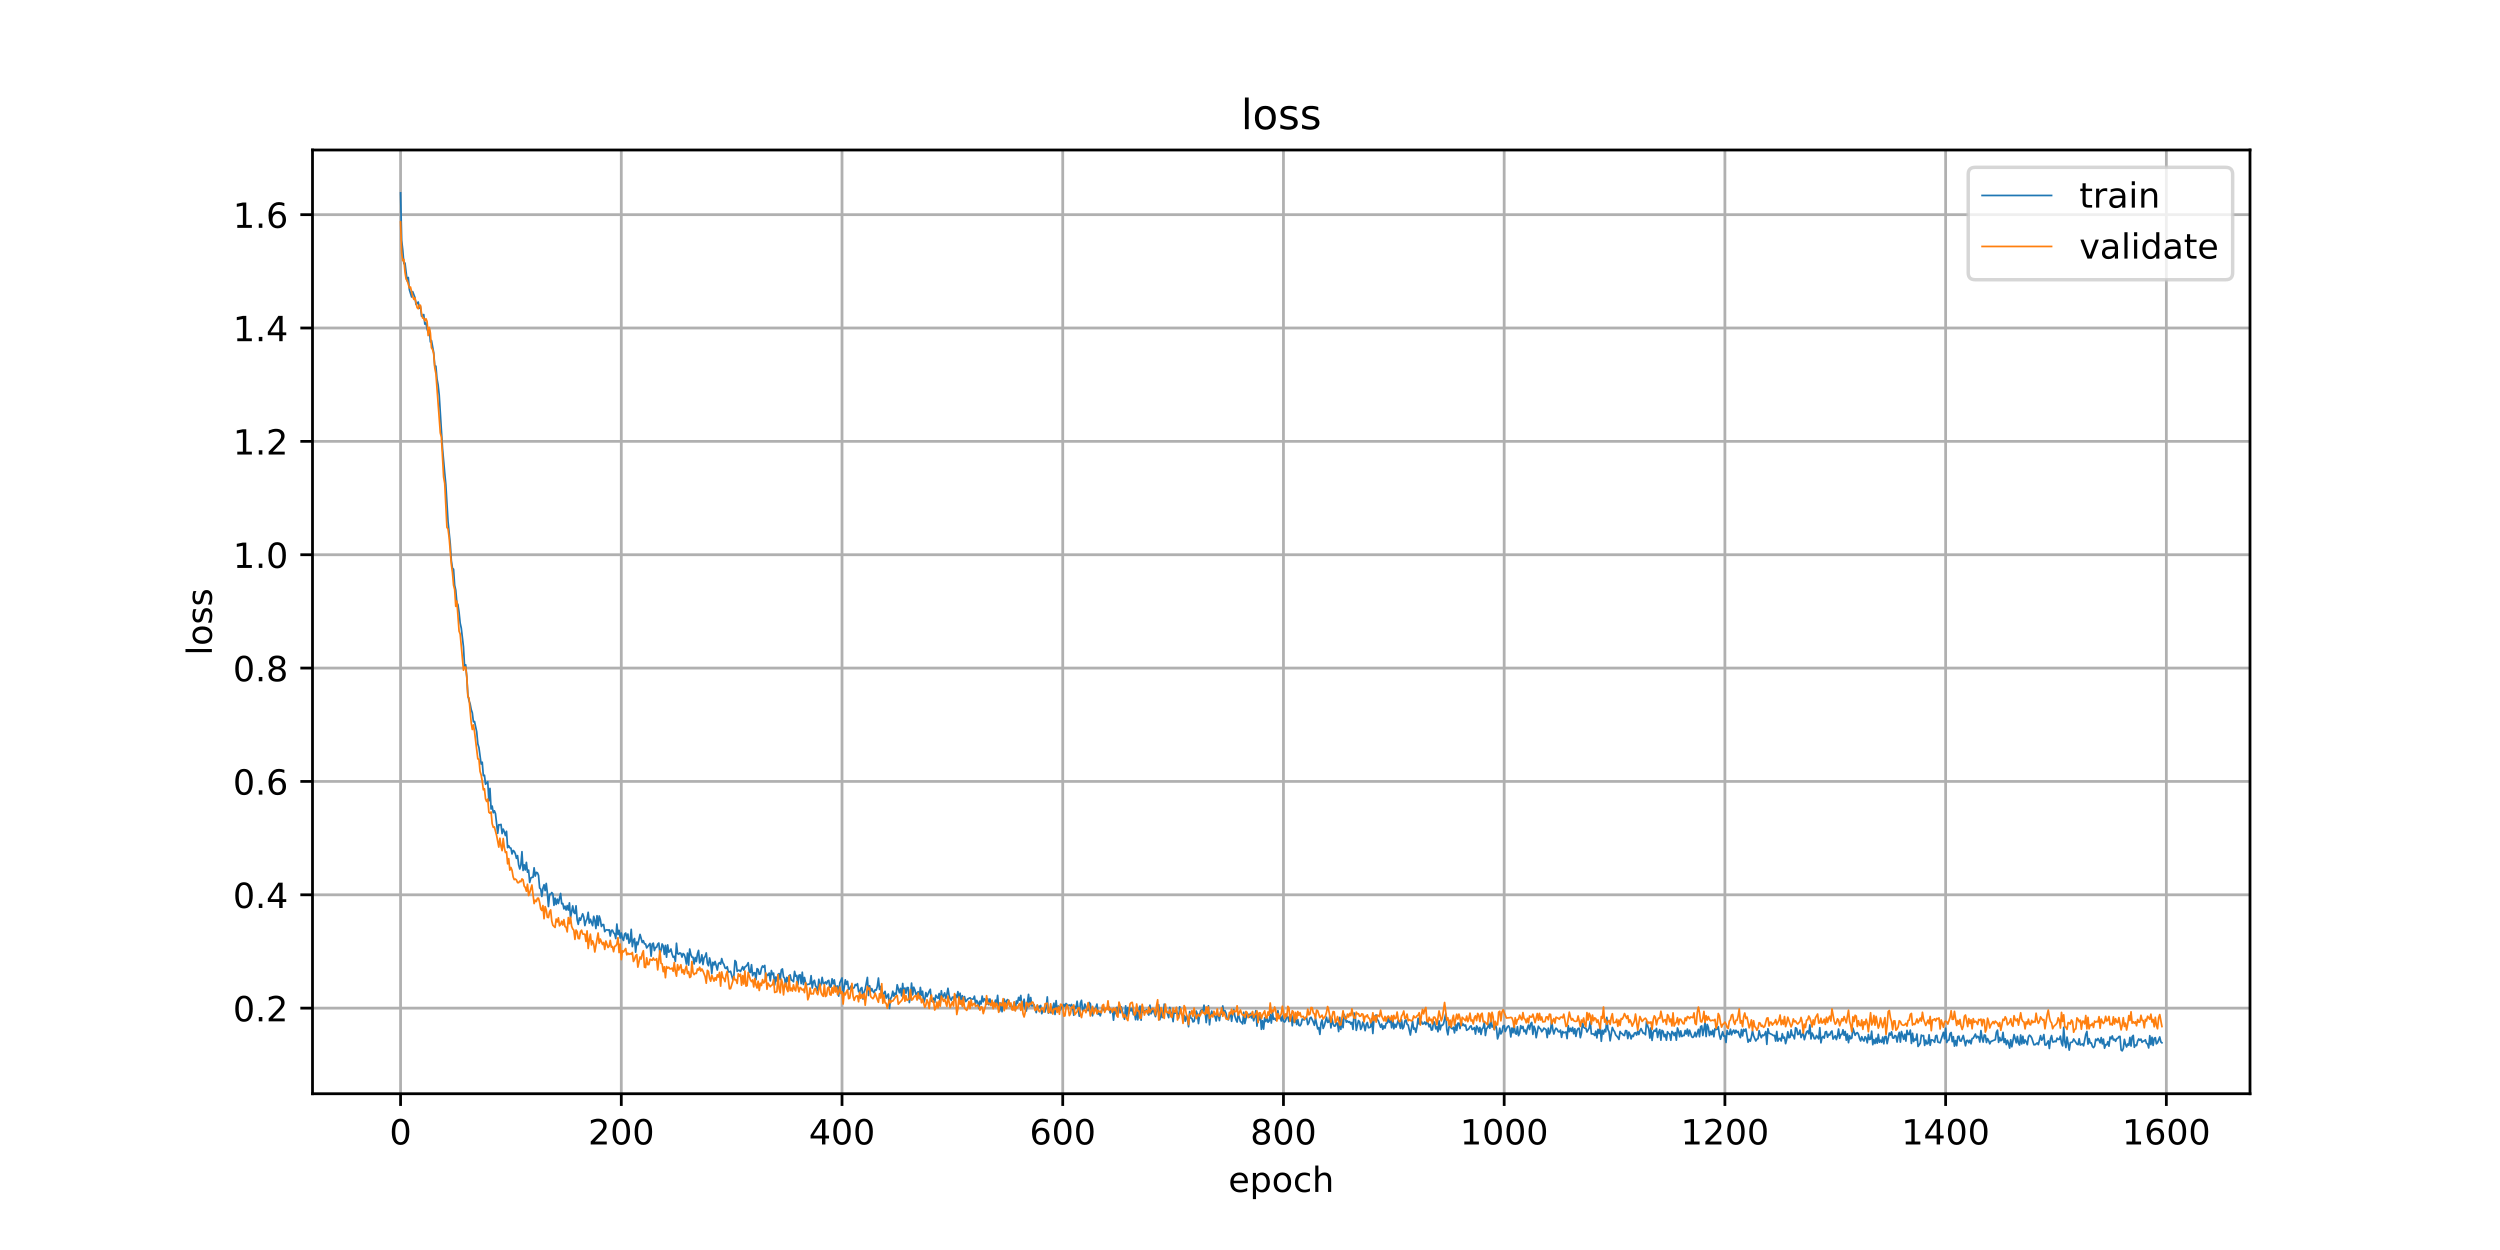 <?xml version="1.0" encoding="utf-8" standalone="no"?>
<!DOCTYPE svg PUBLIC "-//W3C//DTD SVG 1.1//EN"
  "http://www.w3.org/Graphics/SVG/1.1/DTD/svg11.dtd">
<!-- Created with matplotlib (https://matplotlib.org/) -->
<svg height="360pt" version="1.1" viewBox="0 0 720 360" width="720pt" xmlns="http://www.w3.org/2000/svg" xmlns:xlink="http://www.w3.org/1999/xlink">
 <defs>
  <style type="text/css">
*{stroke-linecap:butt;stroke-linejoin:round;}
  </style>
 </defs>
 <g id="figure_1">
  <g id="patch_1">
   <path d="M 0 360 
L 720 360 
L 720 0 
L 0 0 
z
" style="fill:#ffffff;"/>
  </g>
  <g id="axes_1">
   <g id="patch_2">
    <path d="M 90 315 
L 648 315 
L 648 43.2 
L 90 43.2 
z
" style="fill:#ffffff;"/>
   </g>
   <g id="matplotlib.axis_1">
    <g id="xtick_1">
     <g id="line2d_1">
      <path clip-path="url(#pf60d0ca450)" d="M 115.364 315 
L 115.364 43.2 
" style="fill:none;stroke:#b0b0b0;stroke-linecap:square;stroke-width:0.8;"/>
     </g>
     <g id="line2d_2">
      <defs>
       <path d="M 0 0 
L 0 3.5 
" id="me96b51750a" style="stroke:#000000;stroke-width:0.8;"/>
      </defs>
      <g>
       <use style="stroke:#000000;stroke-width:0.8;" x="115.364" xlink:href="#me96b51750a" y="315"/>
      </g>
     </g>
     <g id="text_1">
      <!-- 0 -->
      <defs>
       <path d="M 31.781 66.406 
Q 24.172 66.406 20.328 58.906 
Q 16.5 51.422 16.5 36.375 
Q 16.5 21.391 20.328 13.891 
Q 24.172 6.391 31.781 6.391 
Q 39.453 6.391 43.281 13.891 
Q 47.125 21.391 47.125 36.375 
Q 47.125 51.422 43.281 58.906 
Q 39.453 66.406 31.781 66.406 
z
M 31.781 74.219 
Q 44.047 74.219 50.516 64.516 
Q 56.984 54.828 56.984 36.375 
Q 56.984 17.969 50.516 8.266 
Q 44.047 -1.422 31.781 -1.422 
Q 19.531 -1.422 13.062 8.266 
Q 6.594 17.969 6.594 36.375 
Q 6.594 54.828 13.062 64.516 
Q 19.531 74.219 31.781 74.219 
z
" id="DejaVuSans-48"/>
      </defs>
      <g transform="translate(112.182 329.598)scale(0.1 -0.1)">
       <use xlink:href="#DejaVuSans-48"/>
      </g>
     </g>
    </g>
    <g id="xtick_2">
     <g id="line2d_3">
      <path clip-path="url(#pf60d0ca450)" d="M 178.932 315 
L 178.932 43.2 
" style="fill:none;stroke:#b0b0b0;stroke-linecap:square;stroke-width:0.8;"/>
     </g>
     <g id="line2d_4">
      <g>
       <use style="stroke:#000000;stroke-width:0.8;" x="178.932" xlink:href="#me96b51750a" y="315"/>
      </g>
     </g>
     <g id="text_2">
      <!-- 200 -->
      <defs>
       <path d="M 19.188 8.297 
L 53.609 8.297 
L 53.609 0 
L 7.328 0 
L 7.328 8.297 
Q 12.938 14.109 22.625 23.891 
Q 32.328 33.688 34.812 36.531 
Q 39.547 41.844 41.422 45.531 
Q 43.312 49.219 43.312 52.781 
Q 43.312 58.594 39.234 62.25 
Q 35.156 65.922 28.609 65.922 
Q 23.969 65.922 18.812 64.312 
Q 13.672 62.703 7.812 59.422 
L 7.812 69.391 
Q 13.766 71.781 18.938 73 
Q 24.125 74.219 28.422 74.219 
Q 39.75 74.219 46.484 68.547 
Q 53.219 62.891 53.219 53.422 
Q 53.219 48.922 51.531 44.891 
Q 49.859 40.875 45.406 35.406 
Q 44.188 33.984 37.641 27.219 
Q 31.109 20.453 19.188 8.297 
z
" id="DejaVuSans-50"/>
      </defs>
      <g transform="translate(169.388 329.598)scale(0.1 -0.1)">
       <use xlink:href="#DejaVuSans-50"/>
       <use x="63.623" xlink:href="#DejaVuSans-48"/>
       <use x="127.246" xlink:href="#DejaVuSans-48"/>
      </g>
     </g>
    </g>
    <g id="xtick_3">
     <g id="line2d_5">
      <path clip-path="url(#pf60d0ca450)" d="M 242.5 315 
L 242.5 43.2 
" style="fill:none;stroke:#b0b0b0;stroke-linecap:square;stroke-width:0.8;"/>
     </g>
     <g id="line2d_6">
      <g>
       <use style="stroke:#000000;stroke-width:0.8;" x="242.5" xlink:href="#me96b51750a" y="315"/>
      </g>
     </g>
     <g id="text_3">
      <!-- 400 -->
      <defs>
       <path d="M 37.797 64.312 
L 12.891 25.391 
L 37.797 25.391 
z
M 35.203 72.906 
L 47.609 72.906 
L 47.609 25.391 
L 58.016 25.391 
L 58.016 17.188 
L 47.609 17.188 
L 47.609 0 
L 37.797 0 
L 37.797 17.188 
L 4.891 17.188 
L 4.891 26.703 
z
" id="DejaVuSans-52"/>
      </defs>
      <g transform="translate(232.956 329.598)scale(0.1 -0.1)">
       <use xlink:href="#DejaVuSans-52"/>
       <use x="63.623" xlink:href="#DejaVuSans-48"/>
       <use x="127.246" xlink:href="#DejaVuSans-48"/>
      </g>
     </g>
    </g>
    <g id="xtick_4">
     <g id="line2d_7">
      <path clip-path="url(#pf60d0ca450)" d="M 306.068 315 
L 306.068 43.2 
" style="fill:none;stroke:#b0b0b0;stroke-linecap:square;stroke-width:0.8;"/>
     </g>
     <g id="line2d_8">
      <g>
       <use style="stroke:#000000;stroke-width:0.8;" x="306.068" xlink:href="#me96b51750a" y="315"/>
      </g>
     </g>
     <g id="text_4">
      <!-- 600 -->
      <defs>
       <path d="M 33.016 40.375 
Q 26.375 40.375 22.484 35.828 
Q 18.609 31.297 18.609 23.391 
Q 18.609 15.531 22.484 10.953 
Q 26.375 6.391 33.016 6.391 
Q 39.656 6.391 43.531 10.953 
Q 47.406 15.531 47.406 23.391 
Q 47.406 31.297 43.531 35.828 
Q 39.656 40.375 33.016 40.375 
z
M 52.594 71.297 
L 52.594 62.312 
Q 48.875 64.062 45.094 64.984 
Q 41.312 65.922 37.594 65.922 
Q 27.828 65.922 22.672 59.328 
Q 17.531 52.734 16.797 39.406 
Q 19.672 43.656 24.016 45.922 
Q 28.375 48.188 33.594 48.188 
Q 44.578 48.188 50.953 41.516 
Q 57.328 34.859 57.328 23.391 
Q 57.328 12.156 50.688 5.359 
Q 44.047 -1.422 33.016 -1.422 
Q 20.359 -1.422 13.672 8.266 
Q 6.984 17.969 6.984 36.375 
Q 6.984 53.656 15.188 63.938 
Q 23.391 74.219 37.203 74.219 
Q 40.922 74.219 44.703 73.484 
Q 48.484 72.75 52.594 71.297 
z
" id="DejaVuSans-54"/>
      </defs>
      <g transform="translate(296.524 329.598)scale(0.1 -0.1)">
       <use xlink:href="#DejaVuSans-54"/>
       <use x="63.623" xlink:href="#DejaVuSans-48"/>
       <use x="127.246" xlink:href="#DejaVuSans-48"/>
      </g>
     </g>
    </g>
    <g id="xtick_5">
     <g id="line2d_9">
      <path clip-path="url(#pf60d0ca450)" d="M 369.636 315 
L 369.636 43.2 
" style="fill:none;stroke:#b0b0b0;stroke-linecap:square;stroke-width:0.8;"/>
     </g>
     <g id="line2d_10">
      <g>
       <use style="stroke:#000000;stroke-width:0.8;" x="369.636" xlink:href="#me96b51750a" y="315"/>
      </g>
     </g>
     <g id="text_5">
      <!-- 800 -->
      <defs>
       <path d="M 31.781 34.625 
Q 24.75 34.625 20.719 30.859 
Q 16.703 27.094 16.703 20.516 
Q 16.703 13.922 20.719 10.156 
Q 24.75 6.391 31.781 6.391 
Q 38.812 6.391 42.859 10.172 
Q 46.922 13.969 46.922 20.516 
Q 46.922 27.094 42.891 30.859 
Q 38.875 34.625 31.781 34.625 
z
M 21.922 38.812 
Q 15.578 40.375 12.031 44.719 
Q 8.5 49.078 8.5 55.328 
Q 8.5 64.062 14.719 69.141 
Q 20.953 74.219 31.781 74.219 
Q 42.672 74.219 48.875 69.141 
Q 55.078 64.062 55.078 55.328 
Q 55.078 49.078 51.531 44.719 
Q 48 40.375 41.703 38.812 
Q 48.828 37.156 52.797 32.312 
Q 56.781 27.484 56.781 20.516 
Q 56.781 9.906 50.312 4.234 
Q 43.844 -1.422 31.781 -1.422 
Q 19.734 -1.422 13.25 4.234 
Q 6.781 9.906 6.781 20.516 
Q 6.781 27.484 10.781 32.312 
Q 14.797 37.156 21.922 38.812 
z
M 18.312 54.391 
Q 18.312 48.734 21.844 45.562 
Q 25.391 42.391 31.781 42.391 
Q 38.141 42.391 41.719 45.562 
Q 45.312 48.734 45.312 54.391 
Q 45.312 60.062 41.719 63.234 
Q 38.141 66.406 31.781 66.406 
Q 25.391 66.406 21.844 63.234 
Q 18.312 60.062 18.312 54.391 
z
" id="DejaVuSans-56"/>
      </defs>
      <g transform="translate(360.092 329.598)scale(0.1 -0.1)">
       <use xlink:href="#DejaVuSans-56"/>
       <use x="63.623" xlink:href="#DejaVuSans-48"/>
       <use x="127.246" xlink:href="#DejaVuSans-48"/>
      </g>
     </g>
    </g>
    <g id="xtick_6">
     <g id="line2d_11">
      <path clip-path="url(#pf60d0ca450)" d="M 433.204 315 
L 433.204 43.2 
" style="fill:none;stroke:#b0b0b0;stroke-linecap:square;stroke-width:0.8;"/>
     </g>
     <g id="line2d_12">
      <g>
       <use style="stroke:#000000;stroke-width:0.8;" x="433.204" xlink:href="#me96b51750a" y="315"/>
      </g>
     </g>
     <g id="text_6">
      <!-- 1000 -->
      <defs>
       <path d="M 12.406 8.297 
L 28.516 8.297 
L 28.516 63.922 
L 10.984 60.406 
L 10.984 69.391 
L 28.422 72.906 
L 38.281 72.906 
L 38.281 8.297 
L 54.391 8.297 
L 54.391 0 
L 12.406 0 
z
" id="DejaVuSans-49"/>
      </defs>
      <g transform="translate(420.479 329.598)scale(0.1 -0.1)">
       <use xlink:href="#DejaVuSans-49"/>
       <use x="63.623" xlink:href="#DejaVuSans-48"/>
       <use x="127.246" xlink:href="#DejaVuSans-48"/>
       <use x="190.869" xlink:href="#DejaVuSans-48"/>
      </g>
     </g>
    </g>
    <g id="xtick_7">
     <g id="line2d_13">
      <path clip-path="url(#pf60d0ca450)" d="M 496.772 315 
L 496.772 43.2 
" style="fill:none;stroke:#b0b0b0;stroke-linecap:square;stroke-width:0.8;"/>
     </g>
     <g id="line2d_14">
      <g>
       <use style="stroke:#000000;stroke-width:0.8;" x="496.772" xlink:href="#me96b51750a" y="315"/>
      </g>
     </g>
     <g id="text_7">
      <!-- 1200 -->
      <g transform="translate(484.047 329.598)scale(0.1 -0.1)">
       <use xlink:href="#DejaVuSans-49"/>
       <use x="63.623" xlink:href="#DejaVuSans-50"/>
       <use x="127.246" xlink:href="#DejaVuSans-48"/>
       <use x="190.869" xlink:href="#DejaVuSans-48"/>
      </g>
     </g>
    </g>
    <g id="xtick_8">
     <g id="line2d_15">
      <path clip-path="url(#pf60d0ca450)" d="M 560.34 315 
L 560.34 43.2 
" style="fill:none;stroke:#b0b0b0;stroke-linecap:square;stroke-width:0.8;"/>
     </g>
     <g id="line2d_16">
      <g>
       <use style="stroke:#000000;stroke-width:0.8;" x="560.34" xlink:href="#me96b51750a" y="315"/>
      </g>
     </g>
     <g id="text_8">
      <!-- 1400 -->
      <g transform="translate(547.615 329.598)scale(0.1 -0.1)">
       <use xlink:href="#DejaVuSans-49"/>
       <use x="63.623" xlink:href="#DejaVuSans-52"/>
       <use x="127.246" xlink:href="#DejaVuSans-48"/>
       <use x="190.869" xlink:href="#DejaVuSans-48"/>
      </g>
     </g>
    </g>
    <g id="xtick_9">
     <g id="line2d_17">
      <path clip-path="url(#pf60d0ca450)" d="M 623.908 315 
L 623.908 43.2 
" style="fill:none;stroke:#b0b0b0;stroke-linecap:square;stroke-width:0.8;"/>
     </g>
     <g id="line2d_18">
      <g>
       <use style="stroke:#000000;stroke-width:0.8;" x="623.908" xlink:href="#me96b51750a" y="315"/>
      </g>
     </g>
     <g id="text_9">
      <!-- 1600 -->
      <g transform="translate(611.183 329.598)scale(0.1 -0.1)">
       <use xlink:href="#DejaVuSans-49"/>
       <use x="63.623" xlink:href="#DejaVuSans-54"/>
       <use x="127.246" xlink:href="#DejaVuSans-48"/>
       <use x="190.869" xlink:href="#DejaVuSans-48"/>
      </g>
     </g>
    </g>
    <g id="text_10">
     <!-- epoch -->
     <defs>
      <path d="M 56.203 29.594 
L 56.203 25.203 
L 14.891 25.203 
Q 15.484 15.922 20.484 11.062 
Q 25.484 6.203 34.422 6.203 
Q 39.594 6.203 44.453 7.469 
Q 49.312 8.734 54.109 11.281 
L 54.109 2.781 
Q 49.266 0.734 44.188 -0.344 
Q 39.109 -1.422 33.891 -1.422 
Q 20.797 -1.422 13.156 6.188 
Q 5.516 13.812 5.516 26.812 
Q 5.516 40.234 12.766 48.109 
Q 20.016 56 32.328 56 
Q 43.359 56 49.781 48.891 
Q 56.203 41.797 56.203 29.594 
z
M 47.219 32.234 
Q 47.125 39.594 43.094 43.984 
Q 39.062 48.391 32.422 48.391 
Q 24.906 48.391 20.391 44.141 
Q 15.875 39.891 15.188 32.172 
z
" id="DejaVuSans-101"/>
      <path d="M 18.109 8.203 
L 18.109 -20.797 
L 9.078 -20.797 
L 9.078 54.688 
L 18.109 54.688 
L 18.109 46.391 
Q 20.953 51.266 25.266 53.625 
Q 29.594 56 35.594 56 
Q 45.562 56 51.781 48.094 
Q 58.016 40.188 58.016 27.297 
Q 58.016 14.406 51.781 6.484 
Q 45.562 -1.422 35.594 -1.422 
Q 29.594 -1.422 25.266 0.953 
Q 20.953 3.328 18.109 8.203 
z
M 48.688 27.297 
Q 48.688 37.203 44.609 42.844 
Q 40.531 48.484 33.406 48.484 
Q 26.266 48.484 22.188 42.844 
Q 18.109 37.203 18.109 27.297 
Q 18.109 17.391 22.188 11.75 
Q 26.266 6.109 33.406 6.109 
Q 40.531 6.109 44.609 11.75 
Q 48.688 17.391 48.688 27.297 
z
" id="DejaVuSans-112"/>
      <path d="M 30.609 48.391 
Q 23.391 48.391 19.188 42.75 
Q 14.984 37.109 14.984 27.297 
Q 14.984 17.484 19.156 11.844 
Q 23.344 6.203 30.609 6.203 
Q 37.797 6.203 41.984 11.859 
Q 46.188 17.531 46.188 27.297 
Q 46.188 37.016 41.984 42.703 
Q 37.797 48.391 30.609 48.391 
z
M 30.609 56 
Q 42.328 56 49.016 48.375 
Q 55.719 40.766 55.719 27.297 
Q 55.719 13.875 49.016 6.219 
Q 42.328 -1.422 30.609 -1.422 
Q 18.844 -1.422 12.172 6.219 
Q 5.516 13.875 5.516 27.297 
Q 5.516 40.766 12.172 48.375 
Q 18.844 56 30.609 56 
z
" id="DejaVuSans-111"/>
      <path d="M 48.781 52.594 
L 48.781 44.188 
Q 44.969 46.297 41.141 47.344 
Q 37.312 48.391 33.406 48.391 
Q 24.656 48.391 19.812 42.844 
Q 14.984 37.312 14.984 27.297 
Q 14.984 17.281 19.812 11.734 
Q 24.656 6.203 33.406 6.203 
Q 37.312 6.203 41.141 7.25 
Q 44.969 8.297 48.781 10.406 
L 48.781 2.094 
Q 45.016 0.344 40.984 -0.531 
Q 36.969 -1.422 32.422 -1.422 
Q 20.062 -1.422 12.781 6.344 
Q 5.516 14.109 5.516 27.297 
Q 5.516 40.672 12.859 48.328 
Q 20.219 56 33.016 56 
Q 37.156 56 41.109 55.141 
Q 45.062 54.297 48.781 52.594 
z
" id="DejaVuSans-99"/>
      <path d="M 54.891 33.016 
L 54.891 0 
L 45.906 0 
L 45.906 32.719 
Q 45.906 40.484 42.875 44.328 
Q 39.844 48.188 33.797 48.188 
Q 26.516 48.188 22.312 43.547 
Q 18.109 38.922 18.109 30.906 
L 18.109 0 
L 9.078 0 
L 9.078 75.984 
L 18.109 75.984 
L 18.109 46.188 
Q 21.344 51.125 25.703 53.562 
Q 30.078 56 35.797 56 
Q 45.219 56 50.047 50.172 
Q 54.891 44.344 54.891 33.016 
z
" id="DejaVuSans-104"/>
     </defs>
     <g transform="translate(353.772 343.277)scale(0.1 -0.1)">
      <use xlink:href="#DejaVuSans-101"/>
      <use x="61.523" xlink:href="#DejaVuSans-112"/>
      <use x="125" xlink:href="#DejaVuSans-111"/>
      <use x="186.182" xlink:href="#DejaVuSans-99"/>
      <use x="241.162" xlink:href="#DejaVuSans-104"/>
     </g>
    </g>
   </g>
   <g id="matplotlib.axis_2">
    <g id="ytick_1">
     <g id="line2d_19">
      <path clip-path="url(#pf60d0ca450)" d="M 90 290.344 
L 648 290.344 
" style="fill:none;stroke:#b0b0b0;stroke-linecap:square;stroke-width:0.8;"/>
     </g>
     <g id="line2d_20">
      <defs>
       <path d="M 0 0 
L -3.5 0 
" id="m2ea3f24ef1" style="stroke:#000000;stroke-width:0.8;"/>
      </defs>
      <g>
       <use style="stroke:#000000;stroke-width:0.8;" x="90" xlink:href="#m2ea3f24ef1" y="290.344"/>
      </g>
     </g>
     <g id="text_11">
      <!-- 0.2 -->
      <defs>
       <path d="M 10.688 12.406 
L 21 12.406 
L 21 0 
L 10.688 0 
z
" id="DejaVuSans-46"/>
      </defs>
      <g transform="translate(67.097 294.144)scale(0.1 -0.1)">
       <use xlink:href="#DejaVuSans-48"/>
       <use x="63.623" xlink:href="#DejaVuSans-46"/>
       <use x="95.41" xlink:href="#DejaVuSans-50"/>
      </g>
     </g>
    </g>
    <g id="ytick_2">
     <g id="line2d_21">
      <path clip-path="url(#pf60d0ca450)" d="M 90 257.698 
L 648 257.698 
" style="fill:none;stroke:#b0b0b0;stroke-linecap:square;stroke-width:0.8;"/>
     </g>
     <g id="line2d_22">
      <g>
       <use style="stroke:#000000;stroke-width:0.8;" x="90" xlink:href="#m2ea3f24ef1" y="257.698"/>
      </g>
     </g>
     <g id="text_12">
      <!-- 0.4 -->
      <g transform="translate(67.097 261.497)scale(0.1 -0.1)">
       <use xlink:href="#DejaVuSans-48"/>
       <use x="63.623" xlink:href="#DejaVuSans-46"/>
       <use x="95.41" xlink:href="#DejaVuSans-52"/>
      </g>
     </g>
    </g>
    <g id="ytick_3">
     <g id="line2d_23">
      <path clip-path="url(#pf60d0ca450)" d="M 90 225.052 
L 648 225.052 
" style="fill:none;stroke:#b0b0b0;stroke-linecap:square;stroke-width:0.8;"/>
     </g>
     <g id="line2d_24">
      <g>
       <use style="stroke:#000000;stroke-width:0.8;" x="90" xlink:href="#m2ea3f24ef1" y="225.052"/>
      </g>
     </g>
     <g id="text_13">
      <!-- 0.6 -->
      <g transform="translate(67.097 228.851)scale(0.1 -0.1)">
       <use xlink:href="#DejaVuSans-48"/>
       <use x="63.623" xlink:href="#DejaVuSans-46"/>
       <use x="95.41" xlink:href="#DejaVuSans-54"/>
      </g>
     </g>
    </g>
    <g id="ytick_4">
     <g id="line2d_25">
      <path clip-path="url(#pf60d0ca450)" d="M 90 192.405 
L 648 192.405 
" style="fill:none;stroke:#b0b0b0;stroke-linecap:square;stroke-width:0.8;"/>
     </g>
     <g id="line2d_26">
      <g>
       <use style="stroke:#000000;stroke-width:0.8;" x="90" xlink:href="#m2ea3f24ef1" y="192.405"/>
      </g>
     </g>
     <g id="text_14">
      <!-- 0.8 -->
      <g transform="translate(67.097 196.205)scale(0.1 -0.1)">
       <use xlink:href="#DejaVuSans-48"/>
       <use x="63.623" xlink:href="#DejaVuSans-46"/>
       <use x="95.41" xlink:href="#DejaVuSans-56"/>
      </g>
     </g>
    </g>
    <g id="ytick_5">
     <g id="line2d_27">
      <path clip-path="url(#pf60d0ca450)" d="M 90 159.759 
L 648 159.759 
" style="fill:none;stroke:#b0b0b0;stroke-linecap:square;stroke-width:0.8;"/>
     </g>
     <g id="line2d_28">
      <g>
       <use style="stroke:#000000;stroke-width:0.8;" x="90" xlink:href="#m2ea3f24ef1" y="159.759"/>
      </g>
     </g>
     <g id="text_15">
      <!-- 1.0 -->
      <g transform="translate(67.097 163.558)scale(0.1 -0.1)">
       <use xlink:href="#DejaVuSans-49"/>
       <use x="63.623" xlink:href="#DejaVuSans-46"/>
       <use x="95.41" xlink:href="#DejaVuSans-48"/>
      </g>
     </g>
    </g>
    <g id="ytick_6">
     <g id="line2d_29">
      <path clip-path="url(#pf60d0ca450)" d="M 90 127.113 
L 648 127.113 
" style="fill:none;stroke:#b0b0b0;stroke-linecap:square;stroke-width:0.8;"/>
     </g>
     <g id="line2d_30">
      <g>
       <use style="stroke:#000000;stroke-width:0.8;" x="90" xlink:href="#m2ea3f24ef1" y="127.113"/>
      </g>
     </g>
     <g id="text_16">
      <!-- 1.2 -->
      <g transform="translate(67.097 130.912)scale(0.1 -0.1)">
       <use xlink:href="#DejaVuSans-49"/>
       <use x="63.623" xlink:href="#DejaVuSans-46"/>
       <use x="95.41" xlink:href="#DejaVuSans-50"/>
      </g>
     </g>
    </g>
    <g id="ytick_7">
     <g id="line2d_31">
      <path clip-path="url(#pf60d0ca450)" d="M 90 94.466 
L 648 94.466 
" style="fill:none;stroke:#b0b0b0;stroke-linecap:square;stroke-width:0.8;"/>
     </g>
     <g id="line2d_32">
      <g>
       <use style="stroke:#000000;stroke-width:0.8;" x="90" xlink:href="#m2ea3f24ef1" y="94.466"/>
      </g>
     </g>
     <g id="text_17">
      <!-- 1.4 -->
      <g transform="translate(67.097 98.265)scale(0.1 -0.1)">
       <use xlink:href="#DejaVuSans-49"/>
       <use x="63.623" xlink:href="#DejaVuSans-46"/>
       <use x="95.41" xlink:href="#DejaVuSans-52"/>
      </g>
     </g>
    </g>
    <g id="ytick_8">
     <g id="line2d_33">
      <path clip-path="url(#pf60d0ca450)" d="M 90 61.82 
L 648 61.82 
" style="fill:none;stroke:#b0b0b0;stroke-linecap:square;stroke-width:0.8;"/>
     </g>
     <g id="line2d_34">
      <g>
       <use style="stroke:#000000;stroke-width:0.8;" x="90" xlink:href="#m2ea3f24ef1" y="61.82"/>
      </g>
     </g>
     <g id="text_18">
      <!-- 1.6 -->
      <g transform="translate(67.097 65.619)scale(0.1 -0.1)">
       <use xlink:href="#DejaVuSans-49"/>
       <use x="63.623" xlink:href="#DejaVuSans-46"/>
       <use x="95.41" xlink:href="#DejaVuSans-54"/>
      </g>
     </g>
    </g>
    <g id="text_19">
     <!-- loss -->
     <defs>
      <path d="M 9.422 75.984 
L 18.406 75.984 
L 18.406 0 
L 9.422 0 
z
" id="DejaVuSans-108"/>
      <path d="M 44.281 53.078 
L 44.281 44.578 
Q 40.484 46.531 36.375 47.5 
Q 32.281 48.484 27.875 48.484 
Q 21.188 48.484 17.844 46.438 
Q 14.5 44.391 14.5 40.281 
Q 14.5 37.156 16.891 35.375 
Q 19.281 33.594 26.516 31.984 
L 29.594 31.297 
Q 39.156 29.25 43.188 25.516 
Q 47.219 21.781 47.219 15.094 
Q 47.219 7.469 41.188 3.016 
Q 35.156 -1.422 24.609 -1.422 
Q 20.219 -1.422 15.453 -0.562 
Q 10.688 0.297 5.422 2 
L 5.422 11.281 
Q 10.406 8.688 15.234 7.391 
Q 20.062 6.109 24.812 6.109 
Q 31.156 6.109 34.562 8.281 
Q 37.984 10.453 37.984 14.406 
Q 37.984 18.062 35.516 20.016 
Q 33.062 21.969 24.703 23.781 
L 21.578 24.516 
Q 13.234 26.266 9.516 29.906 
Q 5.812 33.547 5.812 39.891 
Q 5.812 47.609 11.281 51.797 
Q 16.75 56 26.812 56 
Q 31.781 56 36.172 55.266 
Q 40.578 54.547 44.281 53.078 
z
" id="DejaVuSans-115"/>
     </defs>
     <g transform="translate(61.017 188.758)rotate(-90)scale(0.1 -0.1)">
      <use xlink:href="#DejaVuSans-108"/>
      <use x="27.783" xlink:href="#DejaVuSans-111"/>
      <use x="88.965" xlink:href="#DejaVuSans-115"/>
      <use x="141.064" xlink:href="#DejaVuSans-115"/>
     </g>
    </g>
   </g>
   <g id="line2d_35">
    <path clip-path="url(#pf60d0ca450)" d="M 115.364 55.555 
L 115.681 69.257 
L 115.999 72.035 
L 116.317 75.92 
L 116.635 75.754 
L 117.271 80.927 
L 117.589 79.917 
L 117.906 83.441 
L 118.542 85.521 
L 118.86 84.004 
L 119.496 85.676 
L 119.813 87.665 
L 120.449 86.988 
L 120.767 88.742 
L 121.085 88.265 
L 121.403 91.071 
L 122.038 90.596 
L 122.356 93.342 
L 122.674 93.011 
L 122.992 94.745 
L 123.31 95.723 
L 123.627 94.668 
L 123.945 98.472 
L 124.263 98.079 
L 124.899 101.523 
L 125.217 105.436 
L 125.535 105.449 
L 125.852 109.116 
L 126.17 110.816 
L 126.488 113.742 
L 127.442 129.111 
L 128.077 136.197 
L 128.395 139.494 
L 129.031 150.181 
L 129.666 156.54 
L 129.984 161.425 
L 130.302 163.623 
L 130.62 163.934 
L 130.938 168.549 
L 131.256 169.963 
L 131.573 173.545 
L 131.891 174.161 
L 132.209 176.354 
L 132.527 179.452 
L 132.845 180.887 
L 133.481 186.329 
L 133.798 191.964 
L 134.116 191.472 
L 134.434 195.004 
L 134.752 200.224 
L 135.07 201.795 
L 135.388 202.651 
L 135.705 204.337 
L 136.023 205.29 
L 136.341 207.878 
L 136.659 207.797 
L 137.295 210.793 
L 137.612 214.233 
L 137.93 215.276 
L 138.566 220.047 
L 138.884 219.518 
L 139.202 223.376 
L 139.519 223.263 
L 139.837 225.864 
L 140.155 225.394 
L 140.473 225.145 
L 140.791 230.639 
L 141.109 227.076 
L 141.427 232.987 
L 141.744 232.158 
L 142.062 234.067 
L 142.38 233.516 
L 142.698 234.325 
L 143.334 239.983 
L 143.651 237.511 
L 143.969 237.569 
L 144.287 237.428 
L 144.605 240.064 
L 144.923 238.782 
L 145.241 239.509 
L 145.558 240.635 
L 145.876 239.425 
L 146.194 244.116 
L 146.512 243.59 
L 146.83 244.175 
L 147.148 244.272 
L 147.465 245.933 
L 147.783 244.936 
L 148.101 245.201 
L 148.419 245.89 
L 148.737 247.199 
L 149.055 246.424 
L 149.373 249.076 
L 149.69 250.254 
L 150.008 249.164 
L 150.326 245.288 
L 150.644 250.693 
L 150.962 249.081 
L 151.28 250.537 
L 151.597 248.373 
L 151.915 251.19 
L 152.233 250.596 
L 152.551 254.138 
L 152.869 252.887 
L 153.187 252.677 
L 153.504 252.665 
L 153.822 249.933 
L 154.14 252.308 
L 154.458 251.241 
L 154.776 251.358 
L 155.094 252.116 
L 155.411 255.735 
L 155.729 256.05 
L 156.047 258.176 
L 156.365 255.828 
L 156.683 254.812 
L 157.001 256.488 
L 157.319 254.44 
L 157.636 257.173 
L 157.954 261.073 
L 158.272 257.569 
L 158.59 257.58 
L 158.908 257.057 
L 159.226 257.45 
L 159.543 260.726 
L 159.861 258.676 
L 160.179 260.467 
L 160.497 258.964 
L 160.815 260.194 
L 161.45 257.32 
L 161.768 260.276 
L 162.086 260.202 
L 162.404 261.75 
L 162.722 260.984 
L 163.04 262.086 
L 163.357 260.816 
L 163.675 262.093 
L 163.993 260.034 
L 164.311 264.264 
L 164.947 260.904 
L 165.265 262.759 
L 165.582 263.099 
L 165.9 260.882 
L 166.218 264.886 
L 166.536 266.211 
L 166.854 264.365 
L 167.172 265.023 
L 167.807 263.177 
L 168.125 264.112 
L 168.443 266.561 
L 168.761 265.284 
L 169.079 264.644 
L 169.396 262.754 
L 169.714 265.856 
L 170.032 264.756 
L 170.668 266.59 
L 170.986 263.902 
L 171.303 265.042 
L 171.621 267.413 
L 171.939 263.732 
L 172.257 266.533 
L 172.575 263.81 
L 172.893 264.841 
L 173.211 266.823 
L 173.528 266.29 
L 173.846 266.273 
L 174.164 268.312 
L 174.482 267.872 
L 174.8 267.78 
L 175.118 267.883 
L 175.435 267.787 
L 175.753 269.581 
L 176.071 267.941 
L 176.389 267.888 
L 176.707 268.655 
L 177.025 268.959 
L 177.342 270.302 
L 177.66 266.138 
L 177.978 269.135 
L 178.296 267.94 
L 178.614 270.15 
L 178.932 268.713 
L 179.249 270.297 
L 179.567 270.851 
L 179.885 269.014 
L 180.203 268.709 
L 180.521 270.411 
L 180.839 269.016 
L 181.157 271.641 
L 181.474 271.132 
L 181.792 267.659 
L 182.11 272.624 
L 182.428 270.813 
L 182.746 270.294 
L 183.064 274.221 
L 183.381 271.326 
L 183.699 272.051 
L 184.335 269.117 
L 184.971 271.432 
L 185.288 270.932 
L 185.606 271.826 
L 185.924 271.849 
L 186.242 273.001 
L 187.195 271.721 
L 187.513 275.368 
L 187.831 271.926 
L 188.149 271.625 
L 188.467 273.751 
L 188.785 272.859 
L 189.103 272.836 
L 189.42 271.91 
L 189.738 271.591 
L 190.056 274.683 
L 190.374 273.719 
L 190.692 271.868 
L 191.01 272.457 
L 191.327 274.855 
L 191.645 272.291 
L 191.963 275.666 
L 192.281 272.141 
L 192.599 274.222 
L 192.917 273.988 
L 193.234 273.304 
L 193.552 274.759 
L 193.87 275.663 
L 194.188 275.445 
L 194.506 276.877 
L 194.824 271.662 
L 195.141 274.617 
L 195.459 274.818 
L 195.777 274.445 
L 196.095 274.553 
L 196.413 275.639 
L 196.731 274.621 
L 197.049 274.894 
L 197.366 275.86 
L 197.684 277.632 
L 198.002 274.498 
L 198.32 277.949 
L 198.638 273.327 
L 198.956 274.844 
L 199.273 275.642 
L 199.591 275.698 
L 199.909 277.621 
L 200.227 275.764 
L 200.545 276.917 
L 200.863 274.73 
L 201.18 273.718 
L 201.498 277.33 
L 201.816 276.691 
L 202.134 274.992 
L 202.452 277.782 
L 202.77 275.88 
L 203.087 275.475 
L 203.405 274.444 
L 203.723 277.417 
L 204.041 278.125 
L 204.359 275.887 
L 204.677 277.269 
L 204.995 280.33 
L 205.312 277.162 
L 205.63 277.881 
L 205.948 276.903 
L 206.584 279.375 
L 206.902 277.548 
L 207.219 277.243 
L 207.537 277.682 
L 207.855 276.073 
L 208.173 277.264 
L 208.491 277.75 
L 208.809 278.789 
L 209.126 278.933 
L 209.444 278.42 
L 209.762 279.919 
L 210.08 279.901 
L 210.398 279.716 
L 211.033 282.006 
L 211.351 281.028 
L 211.669 276.633 
L 211.987 277.042 
L 212.305 279.74 
L 212.623 279.43 
L 212.941 279.463 
L 213.258 279.79 
L 213.894 278.397 
L 214.212 279.39 
L 214.53 278.502 
L 214.848 278.285 
L 215.165 277.916 
L 215.483 277.26 
L 215.801 279.92 
L 216.119 280.06 
L 216.437 277.842 
L 216.755 281.015 
L 217.072 280.204 
L 217.39 280.141 
L 217.708 282.139 
L 218.026 278.979 
L 218.344 279.202 
L 218.662 280.582 
L 218.979 280.489 
L 219.297 278.883 
L 219.615 278.193 
L 219.933 278.55 
L 220.251 278.044 
L 220.569 282.199 
L 220.887 280.612 
L 221.204 280.869 
L 221.522 280.245 
L 221.84 282.477 
L 222.158 279.514 
L 222.476 280.664 
L 222.794 280.265 
L 223.111 283.683 
L 223.429 281.383 
L 223.747 282.536 
L 224.065 280.67 
L 224.383 280.388 
L 224.701 282.104 
L 225.018 279.319 
L 225.336 279.052 
L 225.654 281.358 
L 225.972 281.715 
L 226.29 284.093 
L 226.608 281.477 
L 226.925 282.583 
L 227.243 281.049 
L 227.561 280.775 
L 227.879 282.298 
L 228.197 282.338 
L 228.515 282.749 
L 228.833 279.756 
L 229.15 281.157 
L 229.468 280.948 
L 229.786 283.55 
L 230.104 280.88 
L 230.422 280.744 
L 230.74 283.268 
L 231.057 280.012 
L 231.375 283.525 
L 231.693 281.519 
L 232.011 283.068 
L 232.329 283.576 
L 233.282 283.345 
L 233.6 280.998 
L 233.918 284.545 
L 234.236 282.778 
L 234.554 282.336 
L 234.871 283.918 
L 235.189 284.345 
L 235.507 285.324 
L 235.825 282.044 
L 236.143 284.36 
L 236.461 283.44 
L 236.779 281.491 
L 237.096 283.302 
L 237.414 283.19 
L 237.732 282.814 
L 238.05 283.378 
L 238.368 282.519 
L 238.686 282.342 
L 239.003 284.337 
L 239.321 284.169 
L 239.639 281.912 
L 239.957 283.341 
L 240.275 282.212 
L 240.593 284.333 
L 240.91 284.055 
L 241.228 283.975 
L 241.546 286.875 
L 241.864 283.081 
L 242.5 281.65 
L 242.817 286.506 
L 243.453 282.195 
L 243.771 283.493 
L 244.089 282.622 
L 244.407 284.978 
L 244.725 284.741 
L 245.042 284.026 
L 245.678 284.601 
L 245.996 284.451 
L 246.314 283.55 
L 246.632 283.81 
L 246.949 283.297 
L 247.267 285.545 
L 247.585 285.828 
L 247.903 284.675 
L 248.221 284.412 
L 248.539 287.716 
L 248.856 285.761 
L 249.174 284.881 
L 249.81 281.501 
L 250.128 286.692 
L 250.446 283.903 
L 250.763 285.491 
L 251.081 284.719 
L 251.399 285.484 
L 251.717 285.91 
L 252.035 285.063 
L 252.353 285.139 
L 252.671 284.079 
L 252.988 281.681 
L 253.306 284.959 
L 253.624 284.092 
L 253.942 286.727 
L 254.26 287.013 
L 254.578 285.955 
L 254.895 285.511 
L 255.213 287.451 
L 255.849 286.279 
L 256.167 290.432 
L 256.485 287.617 
L 256.802 287.033 
L 257.12 285.474 
L 257.438 286.897 
L 257.756 286.022 
L 258.074 286.425 
L 258.392 283.617 
L 259.027 285.907 
L 259.345 284.65 
L 259.663 286.804 
L 259.981 283.245 
L 260.299 287.142 
L 260.617 284.55 
L 260.934 286.012 
L 261.252 284.417 
L 261.57 284.422 
L 261.888 288.729 
L 262.206 286.941 
L 262.524 283.141 
L 262.841 286.505 
L 263.159 284.33 
L 263.477 285.107 
L 263.795 286.442 
L 264.431 285.613 
L 264.748 287.619 
L 265.066 284.381 
L 265.384 286.632 
L 265.702 285.487 
L 266.02 288.765 
L 266.338 287.823 
L 266.656 285.866 
L 266.973 287.02 
L 267.609 285.499 
L 267.927 284.921 
L 268.245 288.354 
L 268.88 287.454 
L 269.198 288.67 
L 269.516 286.617 
L 269.834 287.209 
L 270.152 287.49 
L 270.47 286.14 
L 270.787 288.908 
L 271.105 285.339 
L 271.423 287.494 
L 272.059 285.959 
L 272.377 287.581 
L 272.694 286.449 
L 273.012 284.634 
L 273.33 286.696 
L 273.648 287.663 
L 273.966 288.047 
L 274.284 287.201 
L 274.602 287.139 
L 274.919 288.001 
L 275.237 286.579 
L 275.555 287.311 
L 275.873 285.596 
L 276.191 287.858 
L 276.509 286.055 
L 276.826 289.257 
L 277.144 286.767 
L 277.462 288.046 
L 277.78 287.018 
L 278.098 288.447 
L 278.416 288.146 
L 278.733 287.684 
L 279.369 287.371 
L 279.687 287.787 
L 280.323 287.704 
L 280.64 286.891 
L 280.958 289.079 
L 281.276 288.136 
L 281.594 288.593 
L 281.912 290.437 
L 282.23 288.323 
L 282.548 289.142 
L 282.865 286.875 
L 283.183 288.508 
L 283.501 287.647 
L 283.819 287.987 
L 284.137 289.216 
L 284.455 287.631 
L 284.772 289.361 
L 285.09 287.699 
L 285.408 288.906 
L 285.726 288.335 
L 286.044 290.092 
L 286.362 289.274 
L 286.679 288.046 
L 286.997 289.188 
L 287.315 286.669 
L 287.633 290.144 
L 287.951 291.155 
L 288.269 288.864 
L 288.586 291.368 
L 289.222 287.761 
L 289.54 289.915 
L 289.858 288.265 
L 290.176 287.884 
L 290.494 288.202 
L 290.811 289.786 
L 291.129 289.291 
L 291.447 290.451 
L 291.765 290.044 
L 292.083 288.726 
L 292.401 290.974 
L 292.718 288.297 
L 293.036 288.901 
L 293.354 287.266 
L 293.672 288.06 
L 293.99 286.696 
L 294.308 290.028 
L 294.625 289.909 
L 294.943 287.784 
L 295.261 290.63 
L 295.579 291.174 
L 296.215 286.382 
L 296.532 289.775 
L 296.85 287.301 
L 297.168 289.712 
L 297.486 289.66 
L 297.804 289.362 
L 298.44 291.629 
L 298.757 289.528 
L 299.075 290.489 
L 299.393 289.81 
L 299.711 289.575 
L 300.029 291.937 
L 300.347 291.039 
L 300.664 291.102 
L 300.982 291.452 
L 301.3 290.15 
L 301.618 287.12 
L 301.936 291.796 
L 302.254 290.688 
L 302.571 291.66 
L 302.889 291.637 
L 303.525 288.923 
L 303.843 292.161 
L 304.161 288.187 
L 304.478 291.268 
L 304.796 289.742 
L 305.114 289.911 
L 305.432 290.859 
L 305.75 289.675 
L 306.068 290.183 
L 306.386 289.279 
L 306.703 289.871 
L 307.021 289.022 
L 307.657 289.639 
L 307.975 289.443 
L 308.293 289.772 
L 308.61 289.293 
L 308.928 290.331 
L 309.246 292.388 
L 309.564 289.845 
L 309.882 290.359 
L 310.2 288.367 
L 310.835 292.65 
L 311.153 288.928 
L 311.471 288.092 
L 311.789 291.06 
L 312.107 290.925 
L 312.424 289.188 
L 313.06 290.671 
L 313.378 291.058 
L 313.696 288.709 
L 314.014 289.09 
L 314.332 291.355 
L 314.649 292.547 
L 314.967 290.509 
L 315.285 291.092 
L 315.921 289.184 
L 316.239 292.111 
L 316.556 291.779 
L 316.874 292.561 
L 317.51 290.209 
L 318.146 291.235 
L 318.463 290.724 
L 318.781 290.44 
L 319.099 290.532 
L 319.417 290.016 
L 319.735 291.71 
L 320.053 290.998 
L 320.37 290.707 
L 320.688 293.811 
L 321.006 290.779 
L 321.324 291.911 
L 321.642 290.126 
L 321.96 291.685 
L 322.278 288.917 
L 322.595 291.68 
L 322.913 289.98 
L 323.867 293.542 
L 324.185 289.696 
L 324.502 292.888 
L 324.82 290.202 
L 325.138 291.801 
L 325.456 290.395 
L 325.774 291.125 
L 326.092 290.348 
L 326.409 292.205 
L 326.727 291.668 
L 327.045 293.666 
L 327.363 290.347 
L 327.681 293.702 
L 327.999 290.83 
L 328.316 289.758 
L 328.634 293.806 
L 328.952 289.809 
L 329.27 291.516 
L 329.588 291.062 
L 329.906 291.127 
L 330.224 290.794 
L 330.541 291.812 
L 330.859 292.33 
L 331.177 289.504 
L 331.495 291.979 
L 332.131 290.779 
L 332.766 292.779 
L 333.084 291.611 
L 333.402 290.911 
L 333.72 289.396 
L 334.038 293.666 
L 334.355 290.91 
L 334.673 293.066 
L 334.991 292.645 
L 335.309 289.203 
L 335.627 290.936 
L 335.945 291.056 
L 336.58 293.082 
L 336.898 290.129 
L 337.216 291.463 
L 337.534 291.988 
L 337.852 294.222 
L 338.17 291.077 
L 338.487 291.799 
L 338.805 290.785 
L 339.441 293.21 
L 339.759 289.96 
L 340.077 291.573 
L 340.394 292.276 
L 340.712 292.498 
L 341.03 292.456 
L 341.348 294.104 
L 341.666 292.591 
L 341.984 293.547 
L 342.301 295.695 
L 342.619 291.35 
L 342.937 293.185 
L 343.255 293.28 
L 343.573 294.301 
L 343.891 294.169 
L 344.526 291.188 
L 344.844 292.113 
L 345.162 294.784 
L 345.48 292.285 
L 345.798 291.074 
L 346.116 290.791 
L 346.433 291.46 
L 346.751 289.504 
L 347.069 291.144 
L 347.387 294.489 
L 348.023 289.665 
L 348.34 295.145 
L 348.658 292.468 
L 348.976 291.21 
L 349.294 292.357 
L 349.612 292.299 
L 349.93 292.783 
L 350.247 294.041 
L 350.565 292.163 
L 350.883 292.254 
L 351.201 293.924 
L 351.519 291.466 
L 351.837 292.071 
L 352.154 289.722 
L 352.472 291.779 
L 352.79 291.074 
L 353.108 291.843 
L 353.426 293.361 
L 353.744 293.722 
L 354.062 292.782 
L 354.379 291.482 
L 354.697 294.132 
L 355.015 291.967 
L 355.333 290.719 
L 355.651 292.706 
L 355.969 293.738 
L 356.286 294.344 
L 356.604 291.958 
L 357.24 294.226 
L 357.558 294.403 
L 357.876 294.9 
L 358.193 291.536 
L 358.511 294.768 
L 359.147 292.053 
L 359.465 292.085 
L 359.783 292.972 
L 360.1 291.875 
L 360.418 293.162 
L 360.736 292.439 
L 361.054 293.989 
L 361.372 292.799 
L 361.69 291.075 
L 362.008 295.513 
L 362.325 292.028 
L 362.643 293.714 
L 362.961 292.074 
L 363.279 296.441 
L 363.597 293.981 
L 363.915 296.37 
L 364.232 293.131 
L 364.55 294.187 
L 364.868 293.174 
L 365.186 294.406 
L 365.504 294.092 
L 365.822 292.152 
L 366.139 294.638 
L 366.457 291.523 
L 366.775 293.554 
L 367.093 293.252 
L 367.411 293.821 
L 367.729 293.009 
L 368.046 291.078 
L 368.364 293.192 
L 368.682 292.691 
L 369 294.027 
L 369.318 292.649 
L 369.636 294.097 
L 369.954 294.354 
L 370.271 293.892 
L 370.589 292.739 
L 370.907 292.849 
L 371.225 294.212 
L 371.543 292.406 
L 371.861 292.239 
L 372.178 295.422 
L 372.496 292.412 
L 372.814 294.487 
L 373.132 293.413 
L 373.45 295.049 
L 373.768 293.634 
L 374.085 295.295 
L 374.403 295.438 
L 374.721 294.922 
L 375.039 293.478 
L 375.357 293.678 
L 375.675 293.726 
L 375.992 293.039 
L 376.31 293.111 
L 376.628 295.08 
L 376.946 294.588 
L 377.264 293.22 
L 377.582 292.978 
L 378.217 294.314 
L 378.535 295.275 
L 378.853 293.277 
L 379.489 296.316 
L 379.807 295.948 
L 380.124 297.899 
L 380.442 294.646 
L 380.76 293.728 
L 381.078 296.189 
L 381.396 295.431 
L 382.031 292.956 
L 382.349 294.449 
L 382.667 294.326 
L 382.985 292.652 
L 383.303 296.022 
L 383.621 293.36 
L 383.938 294.902 
L 384.256 295.534 
L 384.574 295.454 
L 384.892 294.41 
L 385.21 294.849 
L 385.528 297.09 
L 385.846 293.007 
L 386.163 296.456 
L 386.481 293.658 
L 386.799 295.96 
L 387.117 292.189 
L 387.435 293.054 
L 387.753 294.383 
L 388.07 294.051 
L 388.388 294.422 
L 388.706 294.23 
L 389.024 294.943 
L 389.342 294.466 
L 389.66 296.46 
L 389.977 291.732 
L 390.295 292.385 
L 390.613 296.737 
L 391.249 293.917 
L 391.567 294.287 
L 391.884 296.475 
L 392.202 295.761 
L 392.52 294.361 
L 392.838 295.322 
L 393.156 296.822 
L 393.474 295.044 
L 393.792 294.475 
L 394.109 295.992 
L 394.427 295.93 
L 394.745 295.715 
L 395.063 293.399 
L 395.381 297.642 
L 395.699 293.601 
L 396.016 292.568 
L 396.334 292.319 
L 396.652 293.564 
L 396.97 294.03 
L 397.606 295.846 
L 397.923 294.938 
L 398.241 296.442 
L 398.559 295.446 
L 398.877 296.084 
L 399.195 294.709 
L 399.513 294.599 
L 399.83 293.143 
L 400.148 294.462 
L 400.466 293.39 
L 400.784 295.979 
L 401.102 293.042 
L 401.42 296.284 
L 401.738 294.996 
L 402.055 295.848 
L 402.691 293.781 
L 403.327 296.164 
L 403.645 293.701 
L 403.962 296.302 
L 404.28 295.762 
L 404.598 294.059 
L 404.916 293.723 
L 405.234 294.999 
L 405.552 295.197 
L 406.187 298.079 
L 406.823 294.13 
L 407.141 296.391 
L 407.459 296.076 
L 407.776 297.313 
L 408.094 295.723 
L 408.412 293.266 
L 408.73 294.92 
L 409.048 294.759 
L 409.366 294.14 
L 409.684 294.932 
L 410.001 294.823 
L 410.319 294.335 
L 410.637 295.064 
L 410.955 294.295 
L 411.273 294.701 
L 411.591 295.719 
L 411.908 294.996 
L 412.226 296.67 
L 412.544 296.573 
L 412.862 294.163 
L 413.18 294.558 
L 413.498 296.298 
L 413.815 295.731 
L 414.133 297.144 
L 414.451 294.029 
L 414.769 296.581 
L 415.087 295.265 
L 415.405 295.32 
L 415.722 294.887 
L 416.358 292.016 
L 416.676 296.561 
L 416.994 298.024 
L 417.312 295.742 
L 417.63 295.546 
L 417.947 296.082 
L 418.265 296.308 
L 418.583 295.872 
L 418.901 297.468 
L 419.219 295.029 
L 419.537 296.768 
L 419.854 294.69 
L 420.172 294.656 
L 420.49 296.221 
L 420.808 293.926 
L 421.126 295.317 
L 421.444 294.951 
L 421.761 295.483 
L 422.079 295.216 
L 422.397 296.723 
L 423.033 296.309 
L 423.351 295.669 
L 423.668 295.44 
L 423.986 296.502 
L 424.304 296.36 
L 424.622 295.943 
L 424.94 297.814 
L 425.258 295.461 
L 425.576 295.972 
L 425.893 297.228 
L 426.211 295.896 
L 426.529 297.914 
L 426.847 296.304 
L 427.165 296.018 
L 427.483 294.463 
L 427.8 298.21 
L 428.118 296.284 
L 428.436 295.88 
L 428.754 294.986 
L 429.072 296.158 
L 429.39 293.28 
L 429.707 295.795 
L 430.025 295.313 
L 430.343 296.553 
L 430.661 294.878 
L 430.979 296.108 
L 431.297 299.202 
L 431.614 298.18 
L 431.932 296.124 
L 432.25 297.768 
L 432.568 297.186 
L 432.886 295.489 
L 433.204 295.339 
L 433.522 297.082 
L 434.157 295.689 
L 434.475 295.45 
L 434.793 296.122 
L 435.111 298.633 
L 435.429 296.097 
L 435.746 297.425 
L 436.064 295.045 
L 436.382 297.541 
L 436.7 297.839 
L 437.018 295.695 
L 437.336 298.27 
L 437.653 297.539 
L 437.971 295.395 
L 438.289 296.198 
L 438.607 295.622 
L 438.925 297.107 
L 439.243 296.662 
L 439.56 297.807 
L 439.878 296.14 
L 440.196 295.227 
L 440.514 296.484 
L 440.832 294.828 
L 441.15 294.455 
L 441.468 297.891 
L 441.785 295.548 
L 442.103 296.349 
L 442.421 298.854 
L 443.057 295.562 
L 443.375 296.093 
L 443.692 296.342 
L 444.01 297.137 
L 444.328 296.737 
L 444.646 296.097 
L 445.282 296.562 
L 445.599 298.828 
L 445.917 296.12 
L 446.235 297.779 
L 446.553 296.981 
L 446.871 293.728 
L 447.189 296.424 
L 447.506 297.791 
L 447.824 296.688 
L 448.142 296.124 
L 448.46 296.451 
L 448.778 297.123 
L 449.096 297.19 
L 449.414 296.665 
L 449.731 298.75 
L 450.049 297.075 
L 450.367 297.445 
L 451.003 297.214 
L 451.321 299.111 
L 451.638 295.385 
L 451.956 297.126 
L 452.274 296.153 
L 452.592 297.01 
L 452.91 295.907 
L 453.228 297.724 
L 453.545 296.285 
L 453.863 298.477 
L 454.181 296.779 
L 454.499 296.21 
L 454.817 296.131 
L 455.135 298.849 
L 455.452 297.597 
L 455.77 294.495 
L 456.088 295.85 
L 456.406 296.106 
L 456.724 296.092 
L 457.042 297.215 
L 457.677 296.071 
L 457.995 294.215 
L 458.313 297.758 
L 458.949 297.776 
L 459.267 298.194 
L 459.584 296.97 
L 459.902 298.912 
L 460.22 296.452 
L 460.538 297.629 
L 460.856 295.715 
L 461.174 299.883 
L 461.491 296.76 
L 461.809 297.795 
L 462.127 296.499 
L 462.445 297.159 
L 462.763 292.998 
L 463.081 296.491 
L 463.398 297.142 
L 463.716 299.748 
L 464.352 295.914 
L 464.67 296.663 
L 464.988 297.107 
L 465.306 298.04 
L 465.941 298.771 
L 466.259 299.354 
L 466.577 297.06 
L 466.895 297.566 
L 467.213 297.716 
L 467.53 298.145 
L 467.848 298.238 
L 468.166 296.809 
L 468.484 296.862 
L 468.802 299.1 
L 469.12 297.254 
L 469.437 297.918 
L 469.755 299.205 
L 470.073 298.16 
L 470.391 298.513 
L 470.709 297.542 
L 471.027 297.409 
L 471.344 298.098 
L 471.662 296.941 
L 471.98 297.934 
L 472.298 296.828 
L 472.616 296.236 
L 473.252 297.599 
L 473.569 297.554 
L 473.887 298.014 
L 474.205 294.121 
L 474.523 295.504 
L 474.841 296.312 
L 475.159 298.953 
L 475.476 296.043 
L 475.794 299.634 
L 476.112 297.384 
L 476.43 296.728 
L 476.748 297.015 
L 477.066 296.189 
L 477.383 298.781 
L 477.701 297.26 
L 478.019 296.522 
L 478.337 299.571 
L 478.655 296.742 
L 478.973 297.016 
L 479.29 298.566 
L 479.608 297.944 
L 479.926 299.577 
L 480.244 297.145 
L 480.562 297.664 
L 480.88 297.789 
L 481.198 299.591 
L 481.515 297.05 
L 481.833 297.425 
L 482.151 298.223 
L 482.469 297.369 
L 482.787 299.57 
L 483.105 296.057 
L 483.422 296.933 
L 483.74 298.592 
L 484.058 296.905 
L 484.376 298.517 
L 484.694 298.239 
L 485.012 298.238 
L 485.329 296.786 
L 485.647 297.794 
L 485.965 296.381 
L 486.283 298.34 
L 486.601 296.702 
L 487.236 298.608 
L 487.554 298.788 
L 487.872 298.394 
L 488.19 297.286 
L 488.508 298.597 
L 489.144 296.457 
L 489.461 298.578 
L 489.779 295.668 
L 490.097 295.459 
L 490.415 298.22 
L 491.051 294.471 
L 491.368 298.516 
L 491.686 295.051 
L 492.004 295.901 
L 492.322 298.223 
L 492.64 297.053 
L 492.958 297.948 
L 493.275 296.701 
L 493.593 298.576 
L 493.911 296.243 
L 494.229 296.524 
L 494.547 296.384 
L 494.865 295.683 
L 495.183 298.062 
L 495.5 299.294 
L 496.136 297.16 
L 496.454 298.401 
L 496.772 298.344 
L 497.09 300.23 
L 497.407 296.792 
L 497.725 297.839 
L 498.043 297.917 
L 498.361 296.411 
L 498.679 298.037 
L 498.997 297.122 
L 499.314 296.659 
L 499.632 297.589 
L 499.95 296.714 
L 500.268 297.336 
L 500.586 297.052 
L 500.904 298.146 
L 501.221 298.842 
L 501.539 296.505 
L 501.857 298.336 
L 502.175 296.448 
L 502.493 296.967 
L 502.811 296.358 
L 503.446 300.154 
L 503.764 299.35 
L 504.082 299.847 
L 504.4 298.598 
L 504.718 296.865 
L 505.036 298.303 
L 505.671 299.797 
L 505.989 299.281 
L 506.307 299.127 
L 506.625 296.855 
L 506.943 298.119 
L 507.26 298.86 
L 507.578 298.065 
L 507.896 298.266 
L 508.214 297.919 
L 508.532 297.101 
L 508.85 300.766 
L 509.167 296.277 
L 509.485 297.548 
L 510.439 298.007 
L 510.757 298.273 
L 511.075 298.211 
L 511.392 299.824 
L 511.71 297.063 
L 512.028 299.838 
L 512.346 299.169 
L 512.664 299.04 
L 512.982 299.797 
L 513.299 297.696 
L 513.617 298.981 
L 513.935 298.717 
L 514.253 300.57 
L 514.571 299.381 
L 514.889 297.149 
L 515.206 298.861 
L 515.524 298.764 
L 515.842 296.608 
L 516.16 298.222 
L 516.478 298.171 
L 516.796 299.196 
L 517.113 296.006 
L 517.431 296.214 
L 517.749 297.958 
L 518.067 297.802 
L 518.385 296.685 
L 518.703 298.818 
L 519.021 298.012 
L 519.338 297.522 
L 519.656 299.429 
L 520.292 297.173 
L 520.61 296.916 
L 520.928 297.734 
L 521.245 295.184 
L 521.563 299.208 
L 521.881 297.514 
L 522.199 298.146 
L 522.517 299.16 
L 522.835 299.141 
L 523.152 298.224 
L 523.788 299.197 
L 524.106 295.981 
L 524.424 300.33 
L 524.742 298.838 
L 525.059 298.486 
L 525.377 298.987 
L 525.695 297.214 
L 526.013 297.097 
L 526.331 298.711 
L 526.649 297.888 
L 526.967 298.096 
L 527.284 297.264 
L 527.602 296.928 
L 527.92 299.246 
L 528.556 298.307 
L 528.874 299.406 
L 529.191 298.358 
L 529.509 296.37 
L 529.827 299.036 
L 530.145 297.931 
L 530.463 297.912 
L 530.781 296.57 
L 531.098 298.162 
L 531.416 297.06 
L 531.734 299.559 
L 532.052 297.796 
L 532.37 300.288 
L 532.688 298.283 
L 533.005 299.166 
L 533.323 298.956 
L 533.641 296.105 
L 534.277 298.163 
L 534.595 297.583 
L 534.913 297.394 
L 535.23 297.881 
L 535.548 299.069 
L 535.866 299.801 
L 536.184 298.571 
L 536.502 299.379 
L 536.82 299.819 
L 537.137 298.569 
L 537.455 299.018 
L 537.773 300.324 
L 538.091 297.929 
L 538.409 299.369 
L 538.727 299.214 
L 539.044 296.973 
L 539.362 300.863 
L 539.68 299.405 
L 539.998 300.531 
L 540.316 299.001 
L 540.634 300.436 
L 540.951 297.899 
L 541.269 300.156 
L 541.587 299.567 
L 541.905 300.182 
L 542.223 298.676 
L 542.541 300.609 
L 542.859 298.559 
L 543.176 298.45 
L 543.494 300.568 
L 544.13 297.535 
L 544.448 298.091 
L 544.766 297.166 
L 545.083 298.921 
L 545.401 298.996 
L 545.719 298.24 
L 546.037 298.383 
L 546.355 300.102 
L 546.673 298.332 
L 546.99 297.325 
L 547.308 300.13 
L 547.626 297.073 
L 548.262 299.329 
L 548.58 297.885 
L 548.897 299.828 
L 549.215 296.756 
L 549.533 297.902 
L 549.851 297.905 
L 550.169 296.67 
L 550.487 300.505 
L 550.805 297.604 
L 551.122 299.967 
L 551.44 299.244 
L 551.758 299.556 
L 552.076 297.82 
L 552.394 301.379 
L 553.029 300.436 
L 553.347 298.108 
L 553.665 298.347 
L 553.983 298.246 
L 554.301 301.072 
L 554.619 299.57 
L 554.936 300.646 
L 555.254 300.543 
L 555.572 298.025 
L 555.89 301.048 
L 556.208 299.484 
L 556.526 299.506 
L 556.843 299.686 
L 557.161 300.183 
L 557.479 298.333 
L 557.797 298.189 
L 558.115 300.112 
L 558.751 300.329 
L 559.386 298.329 
L 559.704 297.316 
L 560.022 299.168 
L 560.34 296.132 
L 560.658 300.246 
L 560.975 299.652 
L 561.293 299.523 
L 561.611 297.668 
L 561.929 297.366 
L 562.247 299.995 
L 562.565 298.58 
L 562.882 301.279 
L 563.2 299.676 
L 563.518 301.163 
L 563.836 298.55 
L 564.154 298.422 
L 564.472 299.746 
L 564.789 299.859 
L 565.425 298.22 
L 566.061 301.187 
L 566.379 299.69 
L 566.697 299.624 
L 567.014 300.304 
L 567.332 299.589 
L 567.65 300.616 
L 567.968 299.095 
L 568.286 299.026 
L 568.921 297.817 
L 569.239 298.94 
L 569.557 298.46 
L 569.875 298.642 
L 570.193 300.097 
L 570.511 296.817 
L 570.828 298.925 
L 571.146 300.118 
L 571.464 298.092 
L 571.782 298.161 
L 572.1 300.241 
L 572.418 299.116 
L 572.735 299.7 
L 573.053 300.628 
L 573.371 299.951 
L 574.643 299.43 
L 574.96 297.285 
L 575.278 296.685 
L 575.596 300.2 
L 575.914 298.771 
L 576.232 299.728 
L 576.55 299.554 
L 576.867 297.323 
L 577.185 300.241 
L 577.503 299.187 
L 577.821 300.835 
L 578.139 299.602 
L 578.457 300.446 
L 578.774 301.856 
L 579.092 299.456 
L 579.41 301.458 
L 580.046 297.952 
L 580.681 300.317 
L 580.999 298.5 
L 581.317 300.414 
L 581.635 300.973 
L 581.953 298.08 
L 582.271 300.63 
L 582.589 298.467 
L 582.906 300.472 
L 583.224 299.516 
L 583.542 300.022 
L 583.86 300.861 
L 584.178 298.681 
L 584.496 298.142 
L 584.813 298.406 
L 585.131 298.915 
L 585.767 300.891 
L 586.085 300.891 
L 586.72 300.357 
L 587.038 300.848 
L 587.674 298.268 
L 587.992 299.585 
L 588.31 299.148 
L 588.627 297.958 
L 588.945 300.935 
L 589.263 300.982 
L 589.899 299.774 
L 590.217 301.961 
L 590.535 299.188 
L 590.852 298.241 
L 591.17 300.058 
L 591.488 300.088 
L 591.806 299.844 
L 592.124 300.015 
L 592.442 298.979 
L 592.759 299.357 
L 593.077 299.329 
L 593.395 298.411 
L 593.713 300.435 
L 594.031 301.207 
L 594.349 295.882 
L 594.666 300.06 
L 594.984 301.687 
L 595.302 298.695 
L 595.938 302.427 
L 596.256 300.285 
L 596.891 300.074 
L 597.209 299.23 
L 598.163 300.701 
L 598.481 300.843 
L 598.798 299.17 
L 599.116 300.97 
L 599.752 300.639 
L 600.07 301.196 
L 600.705 297.887 
L 601.023 297.053 
L 601.341 300.696 
L 601.659 299.132 
L 601.977 300.386 
L 602.295 300.366 
L 602.612 301.397 
L 602.93 301.716 
L 603.248 301.257 
L 603.566 299.287 
L 603.884 299.659 
L 604.202 299.102 
L 604.519 299.593 
L 604.837 300.336 
L 605.155 298.833 
L 605.473 300.622 
L 605.791 299.271 
L 606.109 301.878 
L 606.427 300.862 
L 606.744 300.911 
L 607.062 300.017 
L 607.38 301.3 
L 607.698 298.671 
L 608.016 299.162 
L 608.334 298.349 
L 608.651 299.514 
L 608.969 299.313 
L 609.287 299.895 
L 609.605 299.118 
L 609.923 299.041 
L 610.241 298.525 
L 610.558 298.478 
L 610.876 302.391 
L 611.194 302.645 
L 611.512 301.917 
L 611.83 299.338 
L 612.148 300.729 
L 612.465 301.521 
L 612.783 300.659 
L 613.101 301.042 
L 613.419 298.79 
L 613.737 301.259 
L 614.055 298.602 
L 614.373 298.199 
L 614.69 301.619 
L 615.008 300.971 
L 615.326 301.126 
L 615.644 299.834 
L 615.962 299.216 
L 616.28 299.604 
L 616.597 299.26 
L 616.915 300.18 
L 617.233 299.857 
L 617.551 299.799 
L 617.869 299.455 
L 618.187 300.495 
L 618.504 300.665 
L 618.822 301.805 
L 619.14 298.287 
L 619.458 300.836 
L 619.776 298.754 
L 620.094 301.074 
L 620.411 299.05 
L 620.729 298.836 
L 621.047 300.627 
L 621.365 300.314 
L 622.001 298.645 
L 622.319 300.054 
L 622.636 300.328 
L 622.636 300.328 
" style="fill:none;stroke:#1f77b4;stroke-linecap:square;stroke-width:0.5;"/>
   </g>
   <g id="line2d_36">
    <path clip-path="url(#pf60d0ca450)" d="M 115.364 63.92 
L 115.681 72.917 
L 115.999 75.082 
L 116.317 74.715 
L 116.635 78.35 
L 116.953 80.376 
L 117.271 80.774 
L 117.906 82.94 
L 118.224 82.664 
L 118.86 85.362 
L 119.178 86.229 
L 119.496 85.777 
L 120.131 88.59 
L 120.449 88.916 
L 120.767 87.847 
L 121.085 87.923 
L 121.403 90.29 
L 121.72 91.594 
L 122.038 91.635 
L 122.356 92.406 
L 122.674 91.801 
L 122.992 92.553 
L 123.31 96.639 
L 123.627 94.312 
L 123.945 95.904 
L 124.263 100.181 
L 124.581 100.656 
L 124.899 101.849 
L 125.217 105.974 
L 125.535 107.569 
L 126.806 124.666 
L 127.124 125.888 
L 127.759 137.4 
L 128.077 139.203 
L 128.713 151.881 
L 129.031 152.337 
L 129.349 154.816 
L 129.984 162.523 
L 130.302 164.875 
L 130.62 168.531 
L 130.938 169.776 
L 131.256 174.622 
L 131.573 173.128 
L 132.209 181.76 
L 132.527 182.6 
L 133.481 193.008 
L 133.798 192.09 
L 134.116 192.158 
L 134.434 194.9 
L 134.752 200.701 
L 135.07 201.02 
L 135.705 208.161 
L 136.023 210.082 
L 136.341 208.778 
L 136.659 210.707 
L 137.612 218.563 
L 137.93 218.631 
L 138.248 222.148 
L 138.566 223.2 
L 138.884 224.979 
L 139.202 227.47 
L 139.519 227.159 
L 139.837 230.097 
L 140.155 230.818 
L 140.473 230.145 
L 140.791 233.93 
L 141.109 234.197 
L 141.427 233.845 
L 141.744 237.207 
L 142.062 238.256 
L 142.38 238.154 
L 143.016 240.595 
L 143.651 243.957 
L 143.969 241.421 
L 144.287 243.731 
L 144.605 244.976 
L 144.923 241.497 
L 145.241 244.065 
L 145.558 245.514 
L 145.876 245.322 
L 146.194 248.776 
L 146.512 247.284 
L 146.83 250.587 
L 147.148 249.847 
L 147.465 250.657 
L 147.783 252.546 
L 148.101 253.334 
L 148.419 253.166 
L 148.737 253.431 
L 149.055 254.197 
L 149.373 254.219 
L 149.69 253.77 
L 150.008 253.932 
L 150.326 253.133 
L 150.644 253.389 
L 150.962 255.209 
L 151.28 255.59 
L 151.597 256.663 
L 151.915 254.667 
L 152.233 257.926 
L 152.551 257.112 
L 153.187 254.885 
L 153.822 260.22 
L 154.14 259.253 
L 154.458 259.638 
L 154.776 258.704 
L 155.094 258.673 
L 155.411 259.916 
L 155.729 261.793 
L 156.047 262.215 
L 156.365 260.809 
L 156.683 264.577 
L 157.001 261.111 
L 157.319 262.068 
L 157.636 264.175 
L 157.954 264.262 
L 158.272 262.614 
L 158.59 262.057 
L 158.908 265.248 
L 159.226 266.482 
L 159.861 267.105 
L 160.179 264.707 
L 160.497 265.523 
L 160.815 264.34 
L 161.133 266.634 
L 161.45 266.225 
L 161.768 265.316 
L 162.086 266.413 
L 162.404 264.864 
L 162.722 266.878 
L 163.04 267.042 
L 163.357 268.374 
L 163.675 264.274 
L 163.993 266.017 
L 164.311 264.189 
L 164.629 266.759 
L 164.947 267.529 
L 165.265 267.897 
L 165.582 270.532 
L 165.9 267.851 
L 166.218 268.343 
L 166.536 270.27 
L 166.854 270.346 
L 167.172 268.326 
L 167.489 267.893 
L 167.807 268.992 
L 168.443 269.064 
L 168.761 271.137 
L 169.079 268.115 
L 169.396 273.154 
L 169.714 270.552 
L 170.032 269.05 
L 170.35 272.134 
L 170.668 270.96 
L 170.986 271.882 
L 171.303 274.161 
L 172.257 268.715 
L 172.575 271.656 
L 172.893 270.445 
L 173.528 272.016 
L 173.846 271.449 
L 174.164 273.427 
L 174.482 271.029 
L 175.118 272.875 
L 175.435 272.474 
L 175.753 270.834 
L 176.071 272.787 
L 176.389 272.602 
L 176.707 274.088 
L 177.025 272.546 
L 177.342 272.412 
L 177.66 271.899 
L 177.978 270.049 
L 178.296 274.333 
L 178.614 271.907 
L 178.932 276.367 
L 179.249 273.837 
L 179.567 274.153 
L 180.203 273.173 
L 180.521 274.985 
L 180.839 274.521 
L 181.157 274.874 
L 181.474 274.637 
L 181.792 274.82 
L 182.11 274.314 
L 182.428 276.905 
L 182.746 276.294 
L 183.064 275.272 
L 183.381 274.91 
L 183.699 278.53 
L 184.335 275.612 
L 184.653 276.195 
L 184.971 274.627 
L 185.288 273.812 
L 185.606 278.525 
L 185.924 278.661 
L 186.242 275.866 
L 186.56 277.81 
L 186.878 277.799 
L 187.195 276.254 
L 187.831 276.567 
L 188.149 275.92 
L 188.467 276.494 
L 188.785 276.455 
L 189.103 276.099 
L 189.42 279.322 
L 190.056 273.783 
L 190.374 277.425 
L 190.692 277.592 
L 191.01 279.842 
L 191.327 278.447 
L 191.645 281.575 
L 191.963 278.365 
L 192.281 278.825 
L 192.599 278.565 
L 192.917 279.026 
L 193.234 279.02 
L 193.552 278.825 
L 193.87 279.703 
L 194.188 277.226 
L 194.506 279.816 
L 194.824 281.133 
L 195.141 277.827 
L 195.459 279.354 
L 196.095 277.858 
L 196.413 280.14 
L 196.731 279.302 
L 197.049 280.573 
L 197.366 279.097 
L 197.684 278.2 
L 198.002 280.364 
L 198.32 279.804 
L 198.638 281.524 
L 198.956 281.277 
L 199.273 276.915 
L 199.591 280.14 
L 199.909 280.683 
L 200.227 280.277 
L 200.545 280.349 
L 200.863 279.066 
L 201.18 279.389 
L 201.498 278.561 
L 201.816 279.665 
L 202.134 279.07 
L 202.452 279.645 
L 203.087 281.28 
L 203.405 283.164 
L 203.723 279.467 
L 204.041 279.795 
L 204.359 281.715 
L 204.677 282.583 
L 204.995 280.845 
L 205.63 282.56 
L 205.948 281.574 
L 206.266 282.281 
L 206.584 280.739 
L 206.902 281.388 
L 207.219 280.061 
L 207.537 284.002 
L 207.855 279.91 
L 208.173 281.489 
L 208.491 281.824 
L 208.809 282.704 
L 209.126 280.678 
L 209.444 279.748 
L 210.08 284.756 
L 210.398 284.729 
L 211.033 282.617 
L 211.351 281.225 
L 211.669 282.215 
L 211.987 282.182 
L 212.305 283.233 
L 212.623 280.459 
L 212.941 281.146 
L 213.258 280.583 
L 213.576 283.757 
L 213.894 281.007 
L 214.212 283.391 
L 214.53 279.651 
L 214.848 284.008 
L 215.165 283.842 
L 215.483 280.067 
L 216.119 282.213 
L 216.437 282.717 
L 216.755 282.216 
L 217.072 284.226 
L 217.39 281.811 
L 217.708 283.677 
L 218.026 284.547 
L 218.344 282.607 
L 218.662 285.259 
L 218.979 283.169 
L 219.297 283.829 
L 219.615 282.134 
L 219.933 283.1 
L 220.251 282.741 
L 220.569 280.232 
L 220.887 284.893 
L 221.204 283.154 
L 221.84 284.168 
L 222.158 283.768 
L 222.476 283.599 
L 222.794 282.155 
L 223.111 285.833 
L 223.747 285.606 
L 224.065 280.703 
L 224.383 284.778 
L 224.701 285.923 
L 225.018 281.979 
L 225.336 282.994 
L 225.654 286.526 
L 225.972 283.565 
L 226.29 283.138 
L 226.608 284.841 
L 226.925 285.58 
L 227.243 281.121 
L 227.561 285.305 
L 227.879 284.575 
L 228.197 285.435 
L 228.515 283.606 
L 228.833 284.894 
L 229.15 285.373 
L 229.468 282.72 
L 230.104 285.67 
L 230.422 284.385 
L 230.74 284.659 
L 231.057 285.142 
L 231.375 284.871 
L 231.693 285.869 
L 232.011 283.01 
L 232.329 284.431 
L 232.647 287.929 
L 232.964 287.021 
L 233.282 284.552 
L 233.6 286.273 
L 233.918 286.158 
L 234.236 286.256 
L 234.554 284.845 
L 234.871 284.655 
L 235.189 285.852 
L 235.507 286.456 
L 236.143 283.46 
L 236.461 285.801 
L 236.779 286.538 
L 237.096 286.939 
L 237.414 283.569 
L 237.732 286.988 
L 238.05 286.718 
L 238.368 284.559 
L 238.686 284.277 
L 239.003 286.428 
L 239.321 286.609 
L 239.639 284.446 
L 239.957 285.984 
L 240.275 283.881 
L 240.593 285.693 
L 240.91 284.332 
L 241.228 286.49 
L 241.546 285.773 
L 241.864 284.257 
L 242.182 286.114 
L 242.5 285.587 
L 242.817 289.151 
L 243.135 285.975 
L 243.453 286.523 
L 243.771 285.624 
L 244.089 285.072 
L 244.407 287.613 
L 244.725 287.466 
L 245.36 283.232 
L 245.678 286.89 
L 245.996 288.092 
L 246.314 287.246 
L 246.632 286.839 
L 246.949 286.816 
L 247.267 288.504 
L 247.585 285.763 
L 247.903 287.511 
L 248.221 286.431 
L 248.539 287.43 
L 248.856 286.134 
L 249.174 289.503 
L 249.81 284.092 
L 250.128 285.017 
L 250.446 284.566 
L 250.763 287.031 
L 251.399 287.627 
L 251.717 287.129 
L 252.035 286.029 
L 252.671 287.84 
L 252.988 288.649 
L 253.306 286.192 
L 253.624 287.424 
L 253.942 283.307 
L 254.26 288.931 
L 254.578 286.582 
L 254.895 288.797 
L 255.213 288.936 
L 255.531 290.372 
L 256.167 287.894 
L 256.485 288.773 
L 256.802 288.264 
L 257.12 288.322 
L 257.756 287.38 
L 258.074 286.898 
L 258.392 286.68 
L 258.71 289.214 
L 259.345 288.454 
L 259.663 288.154 
L 259.981 287.626 
L 260.299 285.111 
L 260.617 288.348 
L 260.934 286.775 
L 261.252 288.098 
L 261.888 287.679 
L 262.206 285 
L 262.524 288.032 
L 262.841 287.862 
L 263.159 287.198 
L 263.477 286.865 
L 263.795 286.699 
L 264.113 288 
L 264.431 286.041 
L 264.748 287.551 
L 265.066 286.882 
L 265.384 288.782 
L 265.702 287.755 
L 266.338 290.122 
L 266.656 289.382 
L 266.973 287.938 
L 267.291 288.769 
L 267.609 290.427 
L 267.927 287.593 
L 268.245 286.58 
L 268.563 288.551 
L 268.88 288.357 
L 269.198 290.881 
L 269.516 290.247 
L 269.834 288.605 
L 270.152 290.267 
L 270.47 288.272 
L 270.787 289.783 
L 271.105 286.862 
L 271.741 288.379 
L 272.059 287.796 
L 272.694 289.818 
L 273.012 286.914 
L 273.648 290.202 
L 274.284 288.514 
L 274.602 289.725 
L 274.919 286.166 
L 275.237 287.669 
L 275.555 292.178 
L 275.873 290.478 
L 276.191 287.116 
L 276.509 289.192 
L 276.826 288.155 
L 277.144 289.823 
L 277.462 287.261 
L 277.78 290.323 
L 278.416 290.982 
L 278.733 290.197 
L 279.051 288.411 
L 279.369 290.443 
L 279.687 287.982 
L 280.005 289.69 
L 280.323 289.186 
L 280.64 288.92 
L 280.958 289.846 
L 281.594 289.449 
L 281.912 290.035 
L 282.23 290.927 
L 282.548 289.946 
L 282.865 290.084 
L 283.183 291.919 
L 283.819 289.708 
L 284.137 286.765 
L 284.455 289.139 
L 284.772 288.872 
L 285.09 289.106 
L 285.408 289.638 
L 285.726 288.079 
L 286.044 290.506 
L 286.362 288.688 
L 286.679 289.979 
L 286.997 288.941 
L 287.315 289.874 
L 287.633 291.546 
L 287.951 288.836 
L 288.269 289.382 
L 288.586 289.667 
L 288.904 287.618 
L 289.222 291.06 
L 289.54 288.837 
L 289.858 290.426 
L 290.494 288.04 
L 290.811 289.709 
L 291.129 288.85 
L 291.447 290.821 
L 291.765 290.897 
L 292.083 288.528 
L 292.401 291.135 
L 292.718 289.999 
L 293.036 290.325 
L 293.354 289.445 
L 293.672 289.04 
L 293.99 290.966 
L 294.308 288.391 
L 294.625 291.96 
L 294.943 292.878 
L 295.261 291.571 
L 295.579 288.718 
L 295.897 289.033 
L 296.215 289.977 
L 296.532 288.912 
L 296.85 289.263 
L 297.168 288.608 
L 297.486 288.653 
L 297.804 289.573 
L 298.122 291.03 
L 298.44 290.781 
L 298.757 289.441 
L 299.075 291.001 
L 299.393 291.404 
L 300.029 290.257 
L 300.347 290.492 
L 300.664 291.474 
L 300.982 289.099 
L 301.618 288.924 
L 301.936 291.633 
L 302.254 291.526 
L 302.571 289.099 
L 302.889 291.067 
L 303.207 292.04 
L 303.525 290.576 
L 303.843 290.663 
L 304.161 290.287 
L 304.478 291.584 
L 304.796 290.041 
L 305.114 292.102 
L 305.432 289.221 
L 305.75 289.303 
L 306.068 290.004 
L 306.386 292.656 
L 306.703 292.561 
L 307.021 290.166 
L 307.339 289.409 
L 307.657 290.325 
L 307.975 292.492 
L 308.293 291.897 
L 308.61 290.053 
L 308.928 290.272 
L 309.246 289.417 
L 309.564 292.211 
L 310.2 291.371 
L 310.517 290.246 
L 310.835 290.203 
L 311.153 292.016 
L 311.471 293.061 
L 311.789 291.427 
L 312.107 290.956 
L 312.424 290.908 
L 312.742 291.66 
L 313.06 290.469 
L 313.378 288.795 
L 313.696 290.298 
L 314.014 292.598 
L 314.649 289.84 
L 314.967 291.975 
L 315.285 290.975 
L 315.603 290.346 
L 315.921 291.957 
L 316.239 290.934 
L 316.556 291.378 
L 316.874 291.245 
L 317.192 291.695 
L 317.51 289.528 
L 317.828 289.296 
L 318.146 291.559 
L 318.463 290.373 
L 318.781 290.781 
L 319.099 288.251 
L 319.417 290.976 
L 319.735 290.416 
L 320.053 290.732 
L 320.37 291.524 
L 320.688 290.341 
L 321.006 291.02 
L 321.324 290.297 
L 321.642 292.541 
L 321.96 292.94 
L 322.278 288.618 
L 322.913 290.765 
L 323.231 291.725 
L 323.549 293.043 
L 323.867 292.196 
L 324.502 293.402 
L 324.82 293.927 
L 325.456 289.131 
L 325.774 288.756 
L 326.092 288.691 
L 326.727 292.41 
L 327.045 291.874 
L 327.363 289.158 
L 327.681 291.186 
L 327.999 291.146 
L 328.316 293.263 
L 328.634 293.235 
L 328.952 289.248 
L 329.588 292.339 
L 329.906 291.201 
L 330.224 291.084 
L 330.541 291.901 
L 330.859 290.059 
L 331.177 291.59 
L 331.495 290.855 
L 331.813 290.443 
L 332.131 290.427 
L 332.448 290.863 
L 332.766 292.309 
L 333.084 289.608 
L 333.402 287.946 
L 333.72 293.782 
L 334.355 290.213 
L 334.673 291.022 
L 334.991 292.78 
L 335.309 293.293 
L 335.627 289.196 
L 335.945 291.466 
L 336.262 291.524 
L 336.58 291.823 
L 336.898 290.704 
L 337.216 292.81 
L 337.534 293.007 
L 337.852 290.324 
L 338.17 291.379 
L 338.487 291.463 
L 338.805 290.092 
L 339.123 293.75 
L 339.759 291.98 
L 340.077 290.483 
L 340.394 292.234 
L 340.712 294.72 
L 341.03 289.634 
L 341.348 290.281 
L 341.666 292.09 
L 341.984 292.906 
L 342.301 295.062 
L 342.619 292.071 
L 342.937 292.027 
L 343.255 291.094 
L 343.573 292.713 
L 343.891 290.32 
L 344.526 293.354 
L 344.844 292.485 
L 345.162 292.114 
L 345.48 292.708 
L 345.798 292.215 
L 346.116 290.953 
L 346.433 291.708 
L 346.751 291.783 
L 347.069 292.169 
L 347.387 290.003 
L 347.705 291.887 
L 348.023 290.005 
L 348.34 293.263 
L 348.976 292.275 
L 349.294 292.88 
L 349.612 291.246 
L 349.93 292.262 
L 350.247 292.237 
L 350.565 290.579 
L 350.883 292.477 
L 351.201 292.656 
L 351.519 291.686 
L 351.837 290.285 
L 352.154 292.693 
L 352.472 291.486 
L 352.79 292.267 
L 353.108 293.443 
L 353.744 293.579 
L 354.062 291.591 
L 354.379 292 
L 354.697 290.657 
L 355.015 292.211 
L 355.333 291.024 
L 355.651 291.376 
L 355.969 291.342 
L 356.286 289.678 
L 356.604 292.374 
L 357.24 290.864 
L 357.558 291.842 
L 357.876 292.334 
L 358.193 292.253 
L 358.511 292.941 
L 358.829 291.301 
L 359.147 291.585 
L 359.465 293.087 
L 359.783 292.386 
L 360.1 292.416 
L 360.418 292.102 
L 360.736 291.31 
L 361.054 293.061 
L 361.372 292.224 
L 361.69 292.017 
L 362.008 291.148 
L 362.325 294.503 
L 362.643 291.676 
L 362.961 291.709 
L 363.279 293.378 
L 363.597 292.335 
L 364.232 291.119 
L 364.55 293.139 
L 364.868 293.168 
L 365.186 291.451 
L 365.504 292.436 
L 365.822 288.872 
L 366.139 291.78 
L 366.457 290.91 
L 366.775 291.379 
L 367.093 290.018 
L 367.411 290.933 
L 367.729 294.062 
L 368.046 291.923 
L 368.364 293.382 
L 369 291.933 
L 369.318 289.798 
L 369.954 293.349 
L 370.271 292.009 
L 370.589 292.781 
L 370.907 289.841 
L 371.225 290.328 
L 371.543 294.086 
L 372.178 291.102 
L 372.496 291.429 
L 372.814 294.353 
L 373.132 291.589 
L 373.45 293.403 
L 373.768 291.315 
L 374.085 292.431 
L 374.403 291.64 
L 374.721 292.861 
L 375.357 292.723 
L 375.675 293.548 
L 375.992 293.094 
L 376.31 292.909 
L 376.628 290.644 
L 376.946 292.265 
L 377.264 292.026 
L 377.582 290.17 
L 377.9 290.222 
L 378.217 291.706 
L 378.535 292.012 
L 378.853 293.384 
L 379.171 290.92 
L 379.489 291.067 
L 380.124 293.077 
L 380.76 292.366 
L 381.078 293.476 
L 381.714 292.609 
L 382.031 291.554 
L 382.349 289.888 
L 382.667 290.936 
L 383.303 294.39 
L 383.938 291.338 
L 384.256 291.413 
L 384.574 294.466 
L 384.892 294.021 
L 385.21 292.765 
L 385.846 295.213 
L 386.163 295.154 
L 386.799 291.127 
L 387.117 292.788 
L 387.435 293.374 
L 387.753 293.381 
L 388.07 292.068 
L 388.388 292.9 
L 388.706 291.87 
L 389.024 292.518 
L 389.342 290.552 
L 389.66 292.288 
L 389.977 293.202 
L 390.295 293.235 
L 390.613 291.503 
L 390.931 291.996 
L 391.249 291.96 
L 391.567 292.698 
L 391.884 292.627 
L 392.202 291.97 
L 392.52 292.11 
L 392.838 294.283 
L 393.156 292.65 
L 393.474 292.797 
L 393.792 292.269 
L 394.109 293.184 
L 394.427 293.279 
L 394.745 294.577 
L 395.063 293.921 
L 395.381 291.69 
L 395.699 293.907 
L 396.016 292.609 
L 396.334 294.37 
L 396.652 292.36 
L 396.97 292.485 
L 397.288 292.791 
L 397.606 290.932 
L 397.923 292.599 
L 398.559 293.993 
L 398.877 292.742 
L 399.195 294.111 
L 399.513 292.95 
L 399.83 292.614 
L 400.466 293.747 
L 400.784 292.51 
L 401.102 294.229 
L 401.42 292.431 
L 401.738 293.418 
L 402.055 293.228 
L 402.373 291.474 
L 402.691 293.626 
L 403.009 294.235 
L 403.327 294.121 
L 403.645 292.609 
L 403.962 292.162 
L 404.28 291.173 
L 404.598 293.342 
L 404.916 293.172 
L 405.234 292.076 
L 405.552 293.979 
L 405.869 293.66 
L 406.505 294.024 
L 406.823 293.753 
L 407.141 292.585 
L 407.459 293.076 
L 407.776 293.03 
L 408.094 292.57 
L 408.412 292.382 
L 408.73 291.664 
L 409.048 295.207 
L 409.366 292.377 
L 409.684 290.717 
L 410.001 291.997 
L 410.319 290.826 
L 410.637 290.156 
L 410.955 294.04 
L 411.273 294.327 
L 411.591 292.973 
L 411.908 293.921 
L 412.226 293.567 
L 412.544 294.875 
L 412.862 292.973 
L 413.18 292.933 
L 413.498 293.516 
L 413.815 295.141 
L 414.451 291.158 
L 415.087 294.017 
L 415.405 293.04 
L 416.04 288.722 
L 416.676 293.776 
L 416.994 293.123 
L 417.312 295.314 
L 417.63 293.78 
L 417.947 295.82 
L 418.265 293.688 
L 418.583 292.411 
L 418.901 295.19 
L 419.537 292.106 
L 419.854 293.495 
L 420.172 292.059 
L 420.49 293.266 
L 420.808 295.369 
L 421.126 292.986 
L 422.079 293.977 
L 422.397 292.628 
L 422.715 294.244 
L 423.033 293.416 
L 423.351 291.79 
L 423.668 294.026 
L 423.986 293.751 
L 424.304 294.909 
L 424.622 293.074 
L 424.94 292.561 
L 425.258 293.942 
L 425.576 291.87 
L 425.893 292.403 
L 426.211 294.208 
L 426.529 292.173 
L 426.847 291.812 
L 427.165 294.257 
L 427.483 294.138 
L 428.436 295.114 
L 428.754 291.742 
L 429.072 291.923 
L 429.39 294.265 
L 429.707 291.552 
L 430.025 292.943 
L 430.343 296.477 
L 430.661 294.148 
L 430.979 295.149 
L 431.297 295.145 
L 431.614 291.501 
L 431.932 291.24 
L 432.25 293.997 
L 432.568 291.474 
L 432.886 290.821 
L 433.839 293.185 
L 434.793 293.091 
L 435.111 292.986 
L 435.429 293.156 
L 435.746 294.016 
L 436.064 295.907 
L 436.382 293.108 
L 436.7 294.93 
L 437.018 293.634 
L 437.336 293.547 
L 437.653 292.366 
L 437.971 293.204 
L 438.289 293.719 
L 438.607 291.621 
L 438.925 293.325 
L 439.243 293.577 
L 439.56 294.553 
L 439.878 293.269 
L 440.196 294.556 
L 440.514 292.598 
L 440.832 292.938 
L 441.15 292.904 
L 441.468 292.092 
L 442.103 294.528 
L 442.739 291.89 
L 443.057 293.804 
L 443.375 291.856 
L 443.692 293.744 
L 444.01 292.892 
L 444.328 294.304 
L 444.964 294.213 
L 445.282 292.891 
L 445.599 292.85 
L 445.917 293.691 
L 446.235 292.074 
L 446.553 292.153 
L 446.871 294.876 
L 447.506 293.361 
L 447.824 294.638 
L 448.142 292.959 
L 448.778 293.272 
L 449.096 293.545 
L 449.414 292.959 
L 449.731 292.927 
L 450.049 293.139 
L 450.367 292.088 
L 451.003 295.632 
L 451.321 295.35 
L 451.956 291.497 
L 452.274 292.911 
L 452.592 293.781 
L 452.91 293.36 
L 453.228 293.949 
L 453.545 294.127 
L 453.863 294.161 
L 454.181 294.055 
L 454.499 292.6 
L 455.135 295.611 
L 455.452 293.78 
L 455.77 294.377 
L 456.088 293.191 
L 456.406 295.009 
L 456.724 295.668 
L 457.042 291.623 
L 457.36 293.76 
L 457.677 291.841 
L 457.995 292.526 
L 458.313 294.955 
L 458.631 292.355 
L 458.949 293.974 
L 459.267 293.155 
L 459.584 293.333 
L 459.902 294.457 
L 460.22 293.73 
L 460.856 296.25 
L 461.174 292.779 
L 461.491 293.289 
L 461.809 290.03 
L 462.127 294.362 
L 462.445 293.588 
L 462.763 294.994 
L 463.081 294.292 
L 463.398 293.876 
L 463.716 295.031 
L 464.034 293.028 
L 464.352 291.955 
L 464.67 294.571 
L 465.306 294.418 
L 465.623 293.552 
L 465.941 295.581 
L 466.259 293.787 
L 466.577 295.299 
L 466.895 293.333 
L 467.213 293.507 
L 467.53 292.889 
L 467.848 291.904 
L 468.484 293.306 
L 468.802 292.532 
L 469.12 294.474 
L 469.437 293.719 
L 469.755 294.383 
L 470.073 295.551 
L 470.709 294.04 
L 471.027 292.051 
L 471.662 296.634 
L 472.298 292.75 
L 472.934 294.173 
L 473.569 293.437 
L 473.887 293.23 
L 474.205 293.69 
L 474.523 294.835 
L 474.841 294.344 
L 475.159 294.639 
L 475.476 294.305 
L 475.794 296.458 
L 476.112 293.771 
L 476.43 292.565 
L 476.748 293.025 
L 477.066 295.147 
L 477.383 293.748 
L 477.701 293.173 
L 478.019 293.273 
L 478.337 291.246 
L 478.973 294.367 
L 479.29 293.806 
L 479.608 293.647 
L 479.926 295.044 
L 480.244 292.217 
L 480.562 292.696 
L 480.88 294.266 
L 481.198 293.481 
L 481.515 295.463 
L 481.833 291.713 
L 482.151 295.501 
L 482.469 294.754 
L 482.787 294.415 
L 483.105 293.105 
L 483.422 295.107 
L 483.74 293.532 
L 484.058 293.561 
L 484.694 294.779 
L 485.012 294.873 
L 485.329 293.176 
L 485.647 293.933 
L 485.965 292.75 
L 486.283 292.923 
L 486.601 293.353 
L 486.919 292.885 
L 487.554 293.079 
L 487.872 291.716 
L 488.19 294.706 
L 488.508 295.083 
L 488.826 291.54 
L 489.144 290.052 
L 489.461 291.698 
L 489.779 294.198 
L 490.097 294.336 
L 490.415 293.332 
L 490.733 291.291 
L 491.051 294.451 
L 491.368 292.527 
L 491.686 293.768 
L 492.004 292.771 
L 492.322 293.606 
L 492.64 293.982 
L 493.275 293.796 
L 493.593 293.926 
L 493.911 293.576 
L 494.229 296.148 
L 494.547 295.103 
L 494.865 291.902 
L 495.183 292.545 
L 495.5 294.606 
L 495.818 295.81 
L 496.136 295.022 
L 496.454 294.849 
L 496.772 294.367 
L 497.09 294.897 
L 497.407 295.876 
L 497.725 296.186 
L 498.043 294.087 
L 498.361 293.707 
L 498.679 292.358 
L 498.997 292.17 
L 499.314 294.199 
L 499.632 295.019 
L 499.95 293.833 
L 500.268 293.839 
L 500.586 292.556 
L 500.904 290.594 
L 501.221 294.64 
L 501.539 293.941 
L 501.857 295.667 
L 502.175 292.852 
L 502.493 291.747 
L 502.811 293.323 
L 503.129 292.923 
L 503.764 296.01 
L 504.082 295.144 
L 504.4 293.738 
L 504.718 296.793 
L 505.036 293.972 
L 505.353 295.627 
L 505.671 295.945 
L 505.989 296.704 
L 506.307 296.063 
L 506.625 294.525 
L 506.943 294.677 
L 507.26 295.569 
L 507.578 295.315 
L 507.896 295.871 
L 508.214 295.658 
L 508.85 293.246 
L 509.167 293.14 
L 509.485 295.482 
L 509.803 294.385 
L 510.121 294.425 
L 510.439 295.244 
L 510.757 294.731 
L 511.075 294.506 
L 511.392 293.654 
L 511.71 295.091 
L 512.346 293.832 
L 512.664 292.335 
L 512.982 295.113 
L 513.299 293.815 
L 513.617 295.013 
L 513.935 292.768 
L 514.253 295.672 
L 514.571 294.654 
L 514.889 292.958 
L 515.524 294.861 
L 515.842 295.722 
L 516.16 295.005 
L 516.478 293.454 
L 516.796 294.26 
L 517.113 294.027 
L 517.431 294.615 
L 517.749 294.917 
L 518.385 294.186 
L 518.703 293.025 
L 519.021 294.356 
L 519.338 297.516 
L 519.656 294.964 
L 519.974 295.923 
L 520.292 293.796 
L 520.61 293.709 
L 520.928 292.625 
L 521.245 293.262 
L 521.563 294.255 
L 521.881 295.768 
L 522.199 293.737 
L 522.517 295.091 
L 522.835 293.157 
L 523.47 292.036 
L 523.788 294.638 
L 524.106 294.56 
L 524.424 293.264 
L 524.742 294.649 
L 525.059 294.414 
L 525.377 293.525 
L 525.695 295.021 
L 526.013 292.969 
L 526.331 294.46 
L 526.649 293.241 
L 526.967 292.668 
L 527.284 294.04 
L 527.602 290.583 
L 528.238 294.028 
L 528.556 294.972 
L 528.874 294.576 
L 529.191 293.425 
L 529.509 293.854 
L 529.827 295.431 
L 530.463 293.412 
L 530.781 294.047 
L 531.098 292.771 
L 531.734 294.574 
L 532.37 290.931 
L 532.688 294.138 
L 533.005 295.232 
L 533.323 297.115 
L 533.641 292.833 
L 533.959 294.198 
L 534.277 292.404 
L 534.595 292.631 
L 534.913 295.636 
L 535.23 293.965 
L 535.548 295.227 
L 535.866 295.405 
L 536.184 293.738 
L 536.502 296.445 
L 536.82 294.247 
L 537.137 295.093 
L 537.455 293.545 
L 537.773 294.744 
L 538.091 297.138 
L 538.727 291.671 
L 539.044 295.192 
L 539.362 294.481 
L 539.68 292.444 
L 539.998 295.248 
L 540.316 292.739 
L 540.951 296.107 
L 541.269 295.211 
L 541.587 293.172 
L 542.223 295.934 
L 542.859 293.085 
L 543.176 297.905 
L 543.494 295.345 
L 543.812 291.339 
L 544.13 291.011 
L 544.448 293.176 
L 544.766 294.196 
L 545.083 296.546 
L 545.401 294.038 
L 545.719 294.009 
L 546.037 296.718 
L 546.355 296.349 
L 546.673 295.677 
L 546.99 293.976 
L 547.308 294.217 
L 547.626 294.995 
L 547.944 295.231 
L 548.262 295.28 
L 548.58 295.083 
L 548.897 294.712 
L 549.215 295.521 
L 549.533 293.912 
L 549.851 293.791 
L 550.169 292.156 
L 550.487 291.864 
L 550.805 295.22 
L 551.122 294.825 
L 551.44 295.065 
L 551.758 294.433 
L 552.076 293.462 
L 552.394 294.614 
L 553.029 293.22 
L 553.347 294.078 
L 553.665 291.544 
L 553.983 293.506 
L 554.619 295.332 
L 555.254 293.8 
L 555.572 294.844 
L 555.89 292.74 
L 556.208 296.831 
L 556.526 293.75 
L 556.843 293.746 
L 557.161 293.423 
L 557.479 294.038 
L 557.797 293.305 
L 558.115 293.437 
L 558.433 293.163 
L 558.751 296.335 
L 559.068 293.749 
L 559.704 295.833 
L 560.022 294.323 
L 560.34 294.068 
L 560.658 294.294 
L 560.975 294.941 
L 561.611 293.029 
L 561.929 291.102 
L 562.247 293.574 
L 562.565 293.543 
L 562.882 291.268 
L 563.518 295.321 
L 563.836 293.909 
L 564.154 294.96 
L 564.472 293.626 
L 564.789 295.497 
L 565.107 296.49 
L 565.425 295.428 
L 565.743 292.686 
L 566.061 292.325 
L 566.697 295.652 
L 567.014 293.357 
L 567.332 294.739 
L 567.65 293.718 
L 567.968 296.288 
L 568.286 293.376 
L 568.604 294.417 
L 568.921 294.128 
L 569.239 294.37 
L 569.557 295.06 
L 569.875 293.605 
L 570.193 293.803 
L 570.511 293.492 
L 570.828 295.424 
L 571.146 293.596 
L 571.464 293.811 
L 571.782 297.232 
L 572.1 296.329 
L 572.418 293.241 
L 572.735 294.276 
L 573.053 296.048 
L 573.371 295.177 
L 574.007 294.213 
L 574.325 294.828 
L 574.643 294.087 
L 575.278 294.741 
L 575.596 295.566 
L 575.914 294.479 
L 576.232 296.72 
L 576.867 293.549 
L 577.185 293.873 
L 577.503 292.833 
L 577.821 293.41 
L 578.139 295.133 
L 578.774 294.387 
L 579.092 293.403 
L 579.41 295.126 
L 579.728 295.585 
L 580.046 292.528 
L 580.364 293.668 
L 580.681 294.005 
L 580.999 293.433 
L 581.317 295.235 
L 581.953 291.683 
L 582.271 293.557 
L 582.589 294.165 
L 582.906 294.34 
L 583.224 296.31 
L 583.542 294.305 
L 583.86 294.885 
L 584.178 293.53 
L 584.496 295.001 
L 584.813 295.165 
L 585.131 293.866 
L 585.449 294.507 
L 585.767 294.185 
L 586.085 294.363 
L 586.403 291.814 
L 586.72 293.759 
L 587.038 294.728 
L 587.356 294.18 
L 587.674 292.853 
L 588.31 293.819 
L 588.627 293.645 
L 588.945 296.289 
L 589.581 292.238 
L 589.899 290.894 
L 590.217 292.963 
L 590.535 294.2 
L 590.852 294.587 
L 591.17 296.269 
L 591.488 295.595 
L 592.124 295.023 
L 592.442 294.561 
L 592.759 293.136 
L 593.077 293.808 
L 593.395 296.071 
L 593.713 291.575 
L 594.031 294.17 
L 594.349 292.268 
L 594.666 295.726 
L 594.984 295.822 
L 595.302 296.46 
L 595.62 294.5 
L 595.938 294.599 
L 596.256 294.953 
L 596.573 293.759 
L 596.891 294.221 
L 597.209 297.286 
L 597.527 296.449 
L 597.845 296.311 
L 598.163 293.15 
L 598.481 293.541 
L 598.798 294.274 
L 599.116 293.829 
L 599.434 296.414 
L 599.752 294.11 
L 600.07 294.122 
L 600.388 294.886 
L 600.705 292.468 
L 601.023 296.3 
L 601.341 293.011 
L 601.659 296.292 
L 601.977 295.181 
L 602.295 295.314 
L 602.612 294.724 
L 602.93 295.894 
L 603.248 294.072 
L 603.566 294.394 
L 603.884 294.157 
L 604.202 294.324 
L 604.519 292.801 
L 604.837 296.124 
L 605.155 293.501 
L 605.473 294.309 
L 605.791 294.758 
L 606.109 294.297 
L 606.427 292.697 
L 606.744 294.04 
L 607.062 293.807 
L 607.38 292.74 
L 607.698 295.119 
L 608.016 294.794 
L 608.334 295.223 
L 608.651 292.862 
L 608.969 294.901 
L 609.287 293.391 
L 609.605 294.33 
L 609.923 294.509 
L 610.241 293.057 
L 610.876 296.603 
L 611.194 295.208 
L 611.512 293.106 
L 611.83 295.601 
L 612.148 294.667 
L 612.465 296.641 
L 612.783 294.952 
L 613.101 292.508 
L 613.419 293.893 
L 613.737 291.403 
L 614.055 294.679 
L 614.373 294.262 
L 614.69 294.688 
L 615.008 294.28 
L 615.326 295.424 
L 615.644 293.617 
L 615.962 294.383 
L 616.28 294.37 
L 616.597 292.404 
L 616.915 293.863 
L 617.233 293.908 
L 617.551 295.995 
L 617.869 293.6 
L 618.187 294.041 
L 618.504 292.676 
L 619.14 293.548 
L 619.458 292.086 
L 619.776 294.342 
L 620.094 293.621 
L 620.411 295.697 
L 620.729 292.989 
L 621.047 295.315 
L 621.365 296.282 
L 621.683 293.147 
L 622.001 292.208 
L 622.636 295.634 
L 622.636 295.634 
" style="fill:none;stroke:#ff7f0e;stroke-linecap:square;stroke-width:0.5;"/>
   </g>
   <g id="patch_3">
    <path d="M 90 315 
L 90 43.2 
" style="fill:none;stroke:#000000;stroke-linecap:square;stroke-linejoin:miter;stroke-width:0.8;"/>
   </g>
   <g id="patch_4">
    <path d="M 648 315 
L 648 43.2 
" style="fill:none;stroke:#000000;stroke-linecap:square;stroke-linejoin:miter;stroke-width:0.8;"/>
   </g>
   <g id="patch_5">
    <path d="M 90 315 
L 648 315 
" style="fill:none;stroke:#000000;stroke-linecap:square;stroke-linejoin:miter;stroke-width:0.8;"/>
   </g>
   <g id="patch_6">
    <path d="M 90 43.2 
L 648 43.2 
" style="fill:none;stroke:#000000;stroke-linecap:square;stroke-linejoin:miter;stroke-width:0.8;"/>
   </g>
   <g id="text_20">
    <!-- loss -->
    <g transform="translate(357.411 37.2)scale(0.12 -0.12)">
     <use xlink:href="#DejaVuSans-108"/>
     <use x="27.783" xlink:href="#DejaVuSans-111"/>
     <use x="88.965" xlink:href="#DejaVuSans-115"/>
     <use x="141.064" xlink:href="#DejaVuSans-115"/>
    </g>
   </g>
   <g id="legend_1">
    <g id="patch_7">
     <path d="M 568.847 80.556 
L 641 80.556 
Q 643 80.556 643 78.556 
L 643 50.2 
Q 643 48.2 641 48.2 
L 568.847 48.2 
Q 566.847 48.2 566.847 50.2 
L 566.847 78.556 
Q 566.847 80.556 568.847 80.556 
z
" style="fill:#ffffff;opacity:0.8;stroke:#cccccc;stroke-linejoin:miter;"/>
    </g>
    <g id="line2d_37">
     <path d="M 570.847 56.298 
L 590.847 56.298 
" style="fill:none;stroke:#1f77b4;stroke-linecap:square;stroke-width:0.5;"/>
    </g>
    <g id="line2d_38"/>
    <g id="text_21">
     <!-- train -->
     <defs>
      <path d="M 18.312 70.219 
L 18.312 54.688 
L 36.812 54.688 
L 36.812 47.703 
L 18.312 47.703 
L 18.312 18.016 
Q 18.312 11.328 20.141 9.422 
Q 21.969 7.516 27.594 7.516 
L 36.812 7.516 
L 36.812 0 
L 27.594 0 
Q 17.188 0 13.234 3.875 
Q 9.281 7.766 9.281 18.016 
L 9.281 47.703 
L 2.688 47.703 
L 2.688 54.688 
L 9.281 54.688 
L 9.281 70.219 
z
" id="DejaVuSans-116"/>
      <path d="M 41.109 46.297 
Q 39.594 47.172 37.812 47.578 
Q 36.031 48 33.891 48 
Q 26.266 48 22.188 43.047 
Q 18.109 38.094 18.109 28.812 
L 18.109 0 
L 9.078 0 
L 9.078 54.688 
L 18.109 54.688 
L 18.109 46.188 
Q 20.953 51.172 25.484 53.578 
Q 30.031 56 36.531 56 
Q 37.453 56 38.578 55.875 
Q 39.703 55.766 41.062 55.516 
z
" id="DejaVuSans-114"/>
      <path d="M 34.281 27.484 
Q 23.391 27.484 19.188 25 
Q 14.984 22.516 14.984 16.5 
Q 14.984 11.719 18.141 8.906 
Q 21.297 6.109 26.703 6.109 
Q 34.188 6.109 38.703 11.406 
Q 43.219 16.703 43.219 25.484 
L 43.219 27.484 
z
M 52.203 31.203 
L 52.203 0 
L 43.219 0 
L 43.219 8.297 
Q 40.141 3.328 35.547 0.953 
Q 30.953 -1.422 24.312 -1.422 
Q 15.922 -1.422 10.953 3.297 
Q 6 8.016 6 15.922 
Q 6 25.141 12.172 29.828 
Q 18.359 34.516 30.609 34.516 
L 43.219 34.516 
L 43.219 35.406 
Q 43.219 41.609 39.141 45 
Q 35.062 48.391 27.688 48.391 
Q 23 48.391 18.547 47.266 
Q 14.109 46.141 10.016 43.891 
L 10.016 52.203 
Q 14.938 54.109 19.578 55.047 
Q 24.219 56 28.609 56 
Q 40.484 56 46.344 49.844 
Q 52.203 43.703 52.203 31.203 
z
" id="DejaVuSans-97"/>
      <path d="M 9.422 54.688 
L 18.406 54.688 
L 18.406 0 
L 9.422 0 
z
M 9.422 75.984 
L 18.406 75.984 
L 18.406 64.594 
L 9.422 64.594 
z
" id="DejaVuSans-105"/>
      <path d="M 54.891 33.016 
L 54.891 0 
L 45.906 0 
L 45.906 32.719 
Q 45.906 40.484 42.875 44.328 
Q 39.844 48.188 33.797 48.188 
Q 26.516 48.188 22.312 43.547 
Q 18.109 38.922 18.109 30.906 
L 18.109 0 
L 9.078 0 
L 9.078 54.688 
L 18.109 54.688 
L 18.109 46.188 
Q 21.344 51.125 25.703 53.562 
Q 30.078 56 35.797 56 
Q 45.219 56 50.047 50.172 
Q 54.891 44.344 54.891 33.016 
z
" id="DejaVuSans-110"/>
     </defs>
     <g transform="translate(598.847 59.798)scale(0.1 -0.1)">
      <use xlink:href="#DejaVuSans-116"/>
      <use x="39.209" xlink:href="#DejaVuSans-114"/>
      <use x="80.322" xlink:href="#DejaVuSans-97"/>
      <use x="141.602" xlink:href="#DejaVuSans-105"/>
      <use x="169.385" xlink:href="#DejaVuSans-110"/>
     </g>
    </g>
    <g id="line2d_39">
     <path d="M 570.847 70.977 
L 590.847 70.977 
" style="fill:none;stroke:#ff7f0e;stroke-linecap:square;stroke-width:0.5;"/>
    </g>
    <g id="line2d_40"/>
    <g id="text_22">
     <!-- validate -->
     <defs>
      <path d="M 2.984 54.688 
L 12.5 54.688 
L 29.594 8.797 
L 46.688 54.688 
L 56.203 54.688 
L 35.688 0 
L 23.484 0 
z
" id="DejaVuSans-118"/>
      <path d="M 45.406 46.391 
L 45.406 75.984 
L 54.391 75.984 
L 54.391 0 
L 45.406 0 
L 45.406 8.203 
Q 42.578 3.328 38.25 0.953 
Q 33.938 -1.422 27.875 -1.422 
Q 17.969 -1.422 11.734 6.484 
Q 5.516 14.406 5.516 27.297 
Q 5.516 40.188 11.734 48.094 
Q 17.969 56 27.875 56 
Q 33.938 56 38.25 53.625 
Q 42.578 51.266 45.406 46.391 
z
M 14.797 27.297 
Q 14.797 17.391 18.875 11.75 
Q 22.953 6.109 30.078 6.109 
Q 37.203 6.109 41.297 11.75 
Q 45.406 17.391 45.406 27.297 
Q 45.406 37.203 41.297 42.844 
Q 37.203 48.484 30.078 48.484 
Q 22.953 48.484 18.875 42.844 
Q 14.797 37.203 14.797 27.297 
z
" id="DejaVuSans-100"/>
     </defs>
     <g transform="translate(598.847 74.477)scale(0.1 -0.1)">
      <use xlink:href="#DejaVuSans-118"/>
      <use x="59.18" xlink:href="#DejaVuSans-97"/>
      <use x="120.459" xlink:href="#DejaVuSans-108"/>
      <use x="148.242" xlink:href="#DejaVuSans-105"/>
      <use x="176.025" xlink:href="#DejaVuSans-100"/>
      <use x="239.502" xlink:href="#DejaVuSans-97"/>
      <use x="300.781" xlink:href="#DejaVuSans-116"/>
      <use x="339.99" xlink:href="#DejaVuSans-101"/>
     </g>
    </g>
   </g>
  </g>
 </g>
 <defs>
  <clipPath id="pf60d0ca450">
   <rect height="271.8" width="558" x="90" y="43.2"/>
  </clipPath>
 </defs>
</svg>
